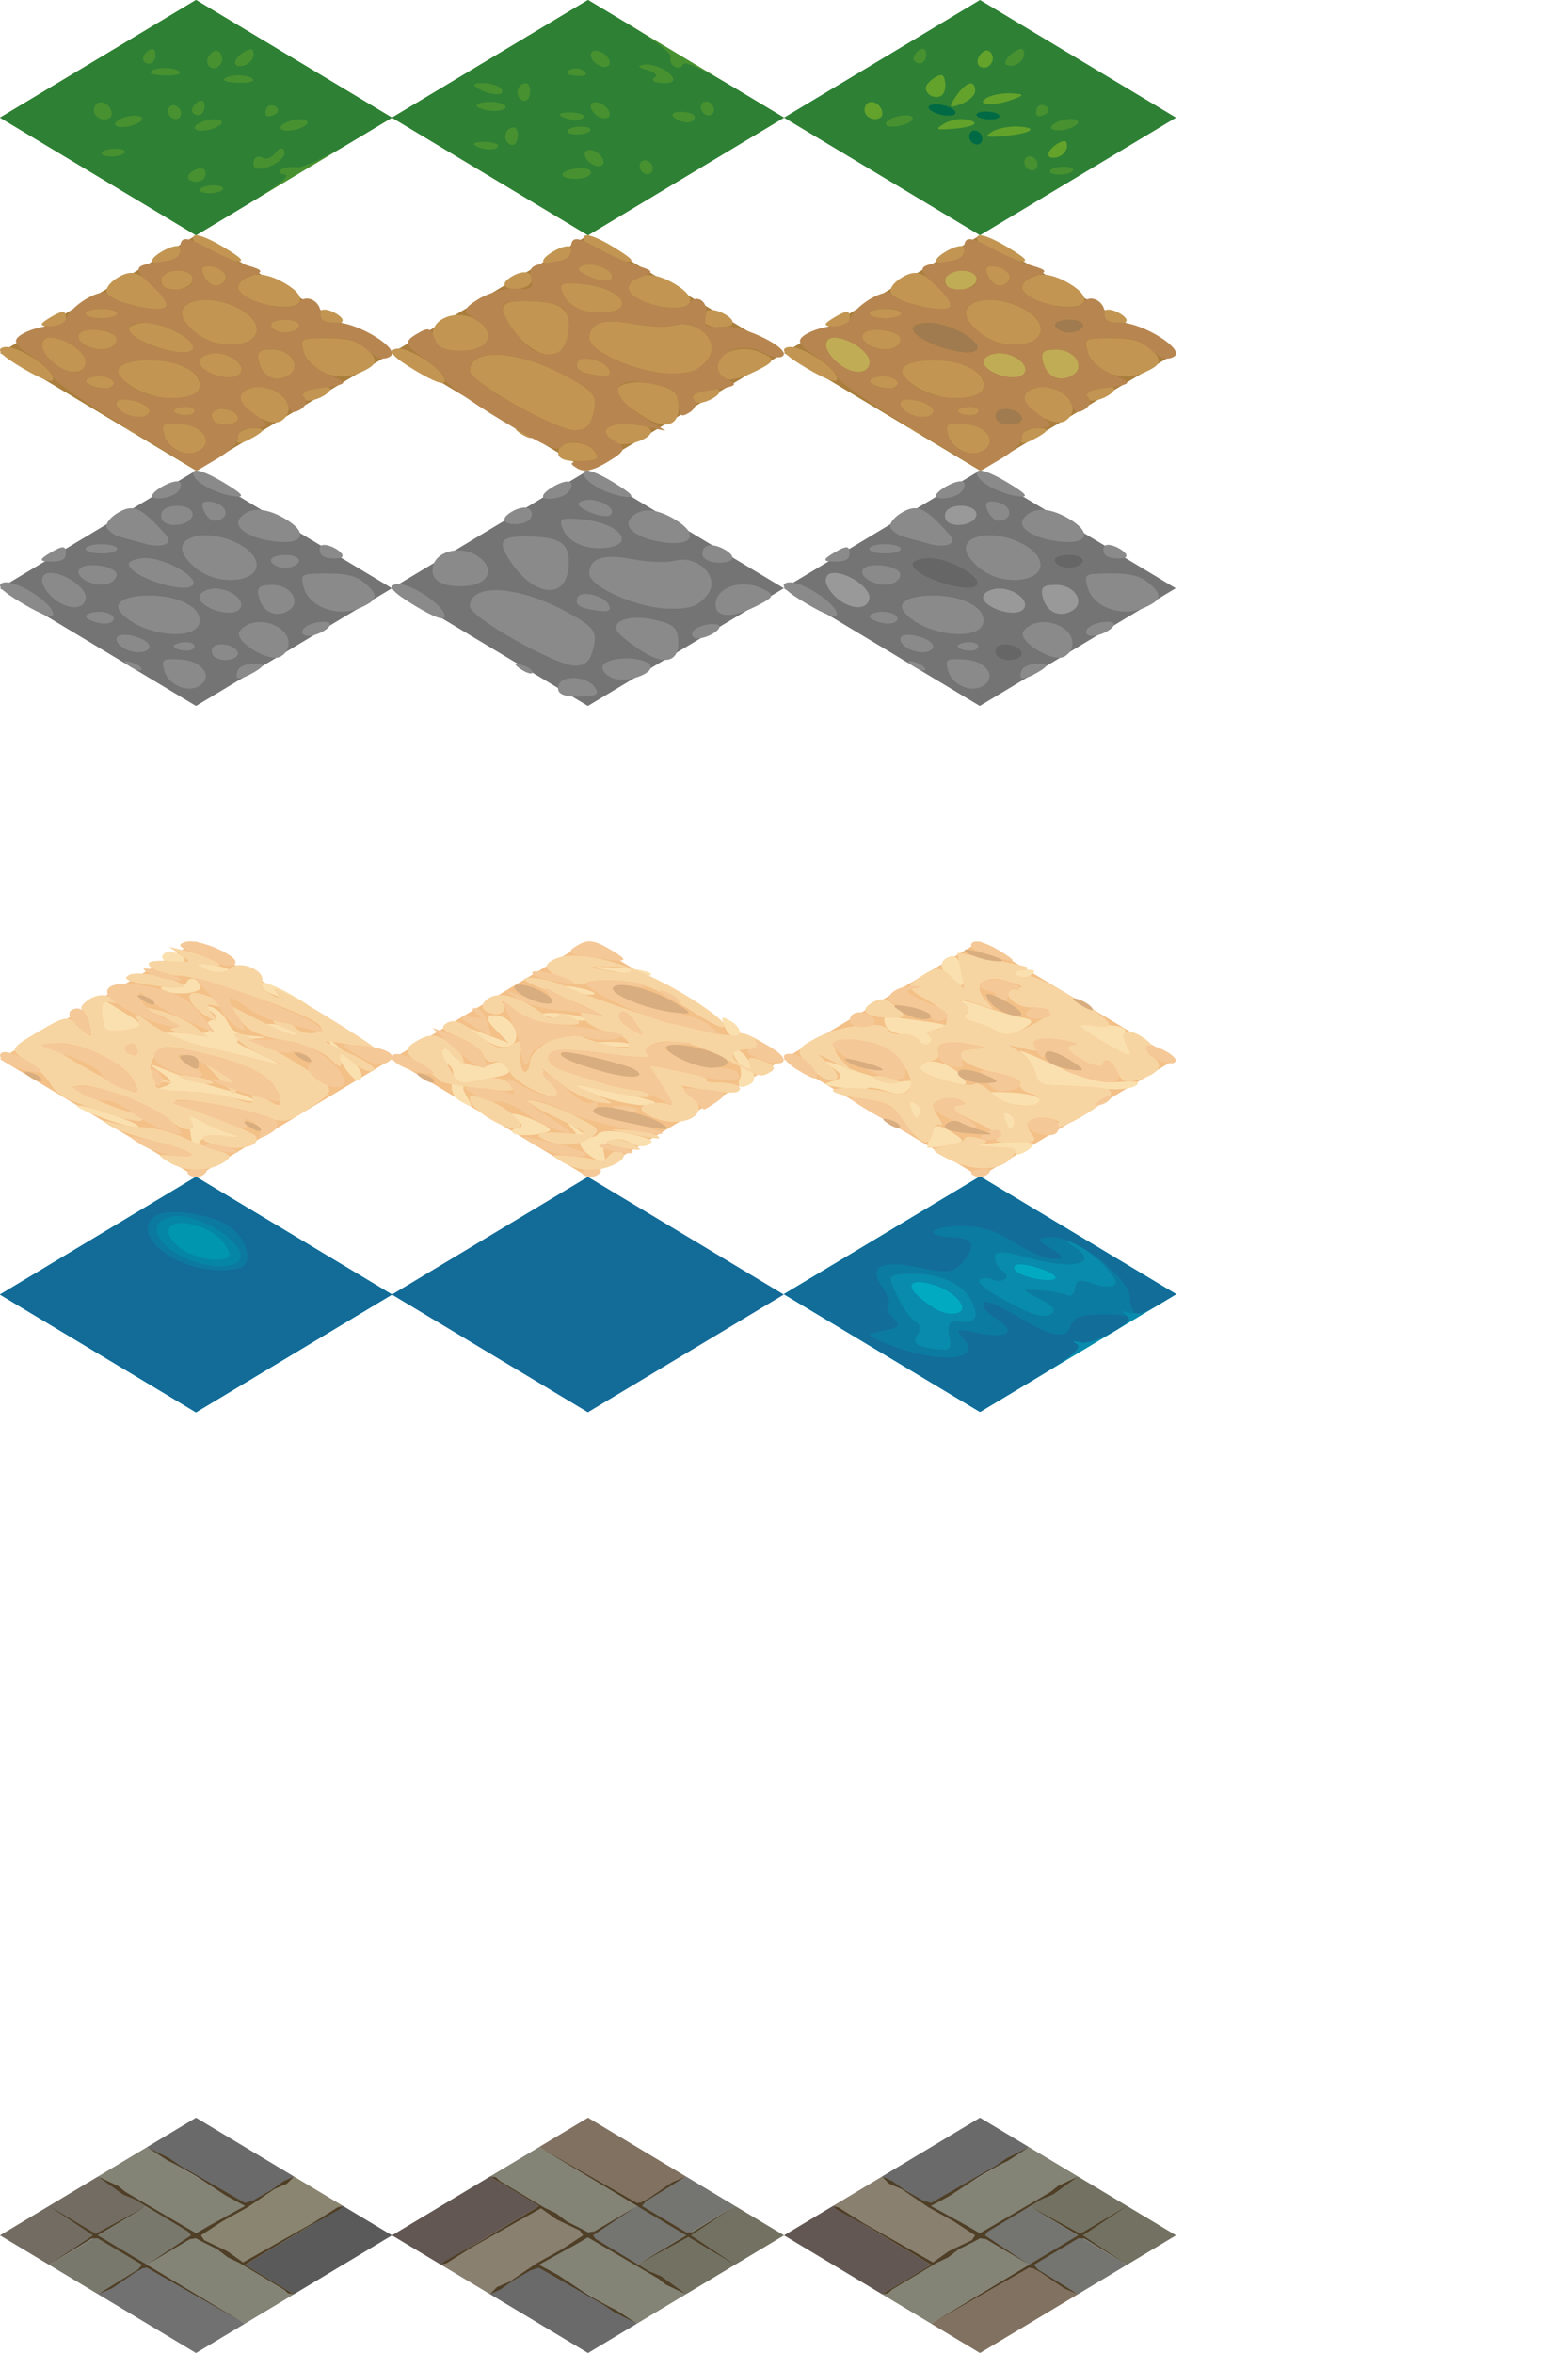 <?xml version="1.0" encoding="UTF-8" standalone="no"?>
<svg
   xmlns:dc="http://purl.org/dc/elements/1.1/"
   xmlns:cc="http://creativecommons.org/ns#"
   xmlns:rdf="http://www.w3.org/1999/02/22-rdf-syntax-ns#"
   xmlns:svg="http://www.w3.org/2000/svg"
   xmlns="http://www.w3.org/2000/svg"
   xmlns:sodipodi="http://sodipodi.sourceforge.net/DTD/sodipodi-0.dtd"
   xmlns:inkscape="http://www.inkscape.org/namespaces/inkscape"
   width="400"
   height="600"
   viewBox="0 0 105.833 158.75"
   version="1.1"
   id="svg8"
   inkscape:version="1.0.2-2 (e86c870879, 2021-01-15)"
   sodipodi:docname="tile_top_atlas.svg">
  <defs
     id="defs2">
    <filter
       style="color-interpolation-filters:sRGB"
       inkscape:label="Greyscale"
       id="filter35905">
      <feColorMatrix
         values="0.21 0.72 0.072 0 0 0.21 0.72 0.072 0 0 0.21 0.72 0.072 0 0 0 0 0 1 0 "
         id="feColorMatrix35903" />
    </filter>
    <filter
       style="color-interpolation-filters:sRGB"
       inkscape:label="Greyscale"
       id="filter35909">
      <feColorMatrix
         values="0.21 0.72 0.072 0 0 0.21 0.72 0.072 0 0 0.21 0.72 0.072 0 0 0 0 0 1 0 "
         id="feColorMatrix35907" />
    </filter>
    <filter
       style="color-interpolation-filters:sRGB"
       inkscape:label="Greyscale"
       id="filter35913">
      <feColorMatrix
         values="0.21 0.72 0.072 0 0 0.21 0.72 0.072 0 0 0.21 0.72 0.072 0 0 0 0 0 1 0 "
         id="feColorMatrix35911" />
    </filter>
  </defs>
  <sodipodi:namedview
     id="base"
     pagecolor="#ffffff"
     bordercolor="#666666"
     borderopacity="1.0"
     inkscape:pageopacity="0.0"
     inkscape:pageshadow="2"
     inkscape:zoom="2.8"
     inkscape:cx="149.52206"
     inkscape:cy="180.29466"
     inkscape:document-units="mm"
     inkscape:current-layer="g13505"
     inkscape:document-rotation="0"
     showgrid="true"
     units="px"
     inkscape:window-width="1920"
     inkscape:window-height="1017"
     inkscape:window-x="-8"
     inkscape:window-y="-8"
     inkscape:window-maximized="1">
    <inkscape:grid
       type="xygrid"
       id="grid833"
       empspacing="10" />
  </sodipodi:namedview>
  <g
     inkscape:label="Layer 1"
     inkscape:groupmode="layer"
     id="layer1">
    <path
       style="fill:#6a6a6a;fill-opacity:1;stroke:none;stroke-width:0.181px;stroke-linecap:butt;stroke-linejoin:miter;stroke-opacity:1"
       d="m 13.229,142.875 6.615,3.969 -3.307,1.984 -6.615,-3.969 z"
       id="path9110"
       sodipodi:nodetypes="ccccc" />
    <path
       style="fill:#838376;fill-opacity:1;stroke:none;stroke-width:0.181px;stroke-linecap:butt;stroke-linejoin:miter;stroke-opacity:1"
       d="m 9.922,144.859 6.615,3.969 -3.307,1.984 -6.615,-3.969 z"
       id="path9110-8"
       sodipodi:nodetypes="ccccc" />
    <path
       style="fill:#726c62;fill-opacity:1;stroke:none;stroke-width:0.181px;stroke-linecap:butt;stroke-linejoin:miter;stroke-opacity:1"
       d="m 0,150.812 6.615,-3.969 3.307,1.984 -6.615,3.969 z"
       id="path9110-4"
       sodipodi:nodetypes="ccccc" />
    <path
       style="fill:#78786c;fill-opacity:1;stroke:none;stroke-width:0.181px;stroke-linecap:butt;stroke-linejoin:miter;stroke-opacity:1"
       d="m 3.307,152.797 6.615,-3.969 3.307,1.984 -6.615,3.969 z"
       id="path9110-8-5"
       sodipodi:nodetypes="ccccc" />
    <path
       style="fill:#717171;fill-opacity:1;stroke:none;stroke-width:0.181px;stroke-linecap:butt;stroke-linejoin:miter;stroke-opacity:1"
       d="m 13.229,158.75 -6.615,-3.969 3.307,-1.984 6.615,3.969 z"
       id="path9110-3"
       sodipodi:nodetypes="ccccc" />
    <path
       style="fill:#838376;fill-opacity:1;stroke:none;stroke-width:0.181px;stroke-linecap:butt;stroke-linejoin:miter;stroke-opacity:1"
       d="m 16.536,156.766 -6.615,-3.969 3.307,-1.984 6.615,3.969 z"
       id="path9110-8-1"
       sodipodi:nodetypes="ccccc" />
    <path
       style="fill:#5a5a5a;fill-opacity:1;stroke:none;stroke-width:0.181px;stroke-linecap:butt;stroke-linejoin:miter;stroke-opacity:1"
       d="m 26.458,150.812 -6.615,3.969 -3.307,-1.984 6.615,-3.969 z"
       id="path9110-4-1"
       sodipodi:nodetypes="ccccc" />
    <path
       style="fill:#898570;fill-opacity:1;stroke:none;stroke-width:0.181px;stroke-linecap:butt;stroke-linejoin:miter;stroke-opacity:1"
       d="m 23.151,148.828 -6.615,3.969 -3.307,-1.984 6.615,-3.969 z"
       id="path9110-8-5-0"
       sodipodi:nodetypes="ccccc" />
    <path
       style="fill:#4f3f26;fill-opacity:1;stroke:none;stroke-width:0.181;stroke-linecap:butt;stroke-linejoin:miter;stroke-miterlimit:4;stroke-dasharray:none;stroke-opacity:1"
       d="m 9.922,144.859 1.516,0.76 0.717,0.491 4.381,2.519 0.563,-0.18 1.2,-0.69 0.833,-0.595 0.711,-0.322 -0.467,0.48 -0.847,0.364 -1.828,1.24 -1.692,0.938 -1.45,0.947 0.218,0.324 1.566,0.749 1.06,0.755 4.695,-2.653 1.671,-1.051 0.381,-0.108 -0.256,0.24 -2.056,1.147 -4.303,2.582 3.307,1.984 -0.393,-0.052 -0.264,-0.245 -3.035,-1.817 -0.773,-0.367 -0.717,-0.552 -0.924,-0.463 -0.508,-0.274 -0.412,0.062 -2.895,1.724 2.977,-1.984 -0.202,-0.256 -3.616,-2.178 -0.784,-0.326 -1.681,-1.208 1.359,0.643 0.478,0.386 4.786,2.804 0.778,-0.457 2.521,-1.391 -1.288,-0.696 -2.093,-1.374 -1.44,-0.797 -0.396,-0.194 z"
       id="path9188"
       sodipodi:nodetypes="ccccccccccccccccccccccccccccccccccccccccccccccc" />
    <path
       style="fill:#4f3f26;fill-opacity:1;stroke:none;stroke-width:0.181px;stroke-linecap:butt;stroke-linejoin:miter;stroke-opacity:1"
       d="m 3.307,148.828 3.149,1.881 3.466,-1.881 -3.324,1.983 3.324,1.986 6.615,3.969 -6.615,-3.77 -0.261,0.03 -0.498,0.264 -1.614,1.101 -0.935,0.391 2.708,-1.668 0.269,-0.316 -3.01,-1.793 -0.416,0.018 -2.857,1.775 2.977,-1.984 z"
       id="path9190"
       sodipodi:nodetypes="cccccccccccccccccc" />
    <path
       style="fill:#6a6a6a;fill-opacity:1;stroke:none;stroke-width:0.181px;stroke-linecap:butt;stroke-linejoin:miter;stroke-opacity:1"
       d="m 39.687,158.75 -6.615,-3.969 3.307,-1.984 6.615,3.969 z"
       id="path9110-1"
       sodipodi:nodetypes="ccccc" />
    <path
       style="fill:#838376;fill-opacity:1;stroke:none;stroke-width:0.181px;stroke-linecap:butt;stroke-linejoin:miter;stroke-opacity:1"
       d="m 42.995,156.766 -6.615,-3.969 3.307,-1.984 6.615,3.969 z"
       id="path9110-8-7"
       sodipodi:nodetypes="ccccc" />
    <path
       style="fill:#727162;fill-opacity:1;stroke:none;stroke-width:0.181px;stroke-linecap:butt;stroke-linejoin:miter;stroke-opacity:1"
       d="m 52.917,150.812 -6.615,3.969 -3.307,-1.984 6.615,-3.969 z"
       id="path9110-4-3"
       sodipodi:nodetypes="ccccc" />
    <path
       style="fill:#747470;fill-opacity:1;stroke:none;stroke-width:0.181px;stroke-linecap:butt;stroke-linejoin:miter;stroke-opacity:1"
       d="m 49.609,148.828 -6.615,3.969 -3.307,-1.984 6.615,-3.969 z"
       id="path9110-8-5-4"
       sodipodi:nodetypes="ccccc" />
    <path
       style="fill:#817161;fill-opacity:1;stroke:none;stroke-width:0.181px;stroke-linecap:butt;stroke-linejoin:miter;stroke-opacity:1"
       d="m 39.687,142.875 6.615,3.969 -3.307,1.984 -6.615,-3.969 z"
       id="path9110-3-8"
       sodipodi:nodetypes="ccccc" />
    <path
       style="fill:#838376;fill-opacity:1;stroke:none;stroke-width:0.181px;stroke-linecap:butt;stroke-linejoin:miter;stroke-opacity:1"
       d="m 36.38,144.859 6.615,3.969 -3.307,1.984 -6.615,-3.969 z"
       id="path9110-8-1-5"
       sodipodi:nodetypes="ccccc" />
    <path
       style="fill:#625752;fill-opacity:1;stroke:none;stroke-width:0.181px;stroke-linecap:butt;stroke-linejoin:miter;stroke-opacity:1"
       d="m 26.458,150.812 6.615,-3.969 3.307,1.984 -6.615,3.969 z"
       id="path9110-4-1-9"
       sodipodi:nodetypes="ccccc" />
    <path
       style="fill:#898070;fill-opacity:1;stroke:none;stroke-width:0.181px;stroke-linecap:butt;stroke-linejoin:miter;stroke-opacity:1"
       d="m 29.766,152.797 6.615,-3.969 3.307,1.984 -6.615,3.969 z"
       id="path9110-8-5-0-5"
       sodipodi:nodetypes="ccccc" />
    <path
       style="fill:#4f3f26;fill-opacity:1;stroke:none;stroke-width:0.181;stroke-linecap:butt;stroke-linejoin:miter;stroke-miterlimit:4;stroke-dasharray:none;stroke-opacity:1"
       d="m 42.995,156.766 -1.516,-0.76 -0.717,-0.491 -4.381,-2.519 -0.563,0.18 -1.2,0.69 -0.833,0.595 -0.711,0.322 0.467,-0.48 0.847,-0.364 1.828,-1.24 1.692,-0.938 1.45,-0.947 -0.218,-0.324 -1.566,-0.749 -1.06,-0.755 -4.695,2.653 -1.671,1.051 -0.381,0.108 0.256,-0.24 2.056,-1.147 4.303,-2.582 -3.307,-1.984 0.393,0.052 0.264,0.245 3.035,1.817 0.773,0.367 0.717,0.552 0.924,0.463 0.508,0.274 0.412,-0.062 2.895,-1.724 -2.977,1.984 0.202,0.256 3.616,2.178 0.784,0.326 1.681,1.208 -1.359,-0.643 -0.478,-0.386 -4.786,-2.804 -0.778,0.457 -2.521,1.391 1.288,0.696 2.093,1.374 1.44,0.797 0.396,0.194 z"
       id="path9188-0"
       sodipodi:nodetypes="ccccccccccccccccccccccccccccccccccccccccccccccc" />
    <path
       style="fill:#4f3f26;fill-opacity:1;stroke:none;stroke-width:0.181px;stroke-linecap:butt;stroke-linejoin:miter;stroke-opacity:1"
       d="m 49.609,152.797 -3.149,-1.881 -3.466,1.881 3.324,-1.983 -3.324,-1.986 -6.615,-3.969 6.615,3.77 0.261,-0.03 0.498,-0.264 1.614,-1.101 0.935,-0.391 -2.708,1.668 -0.269,0.316 3.01,1.793 0.416,-0.018 2.857,-1.775 -2.977,1.984 z"
       id="path9190-7"
       sodipodi:nodetypes="cccccccccccccccccc" />
    <path
       style="fill:#6a6a6a;fill-opacity:1;stroke:none;stroke-width:0.181px;stroke-linecap:butt;stroke-linejoin:miter;stroke-opacity:1"
       d="m 66.146,142.875 -6.615,3.969 3.307,1.984 6.615,-3.969 z"
       id="path9110-15"
       sodipodi:nodetypes="ccccc" />
    <path
       style="fill:#838376;fill-opacity:1;stroke:none;stroke-width:0.181px;stroke-linecap:butt;stroke-linejoin:miter;stroke-opacity:1"
       d="m 69.453,144.859 -6.615,3.969 3.307,1.984 6.615,-3.969 z"
       id="path9110-8-8"
       sodipodi:nodetypes="ccccc" />
    <path
       style="fill:#727162;fill-opacity:1;stroke:none;stroke-width:0.181px;stroke-linecap:butt;stroke-linejoin:miter;stroke-opacity:1"
       d="m 79.375,150.812 -6.615,-3.969 -3.307,1.984 6.615,3.969 z"
       id="path9110-4-6"
       sodipodi:nodetypes="ccccc" />
    <path
       style="fill:#747470;fill-opacity:1;stroke:none;stroke-width:0.181px;stroke-linecap:butt;stroke-linejoin:miter;stroke-opacity:1"
       d="m 76.068,152.797 -6.615,-3.969 -3.307,1.984 6.615,3.969 z"
       id="path9110-8-5-02"
       sodipodi:nodetypes="ccccc" />
    <path
       style="fill:#817161;fill-opacity:1;stroke:none;stroke-width:0.181px;stroke-linecap:butt;stroke-linejoin:miter;stroke-opacity:1"
       d="m 66.146,158.75 6.615,-3.969 -3.307,-1.984 -6.615,3.969 z"
       id="path9110-3-6"
       sodipodi:nodetypes="ccccc" />
    <path
       style="fill:#838376;fill-opacity:1;stroke:none;stroke-width:0.181px;stroke-linecap:butt;stroke-linejoin:miter;stroke-opacity:1"
       d="m 62.839,156.766 6.615,-3.969 -3.307,-1.984 -6.615,3.969 z"
       id="path9110-8-1-3"
       sodipodi:nodetypes="ccccc" />
    <path
       style="fill:#625752;fill-opacity:1;stroke:none;stroke-width:0.181px;stroke-linecap:butt;stroke-linejoin:miter;stroke-opacity:1"
       d="m 52.917,150.812 6.615,3.969 3.307,-1.984 -6.615,-3.969 z"
       id="path9110-4-1-1"
       sodipodi:nodetypes="ccccc" />
    <path
       style="fill:#898070;fill-opacity:1;stroke:none;stroke-width:0.181px;stroke-linecap:butt;stroke-linejoin:miter;stroke-opacity:1"
       d="m 56.224,148.828 6.615,3.969 3.307,-1.984 -6.615,-3.969 z"
       id="path9110-8-5-0-8"
       sodipodi:nodetypes="ccccc" />
    <path
       style="fill:#4f3f26;fill-opacity:1;stroke:none;stroke-width:0.181;stroke-linecap:butt;stroke-linejoin:miter;stroke-miterlimit:4;stroke-dasharray:none;stroke-opacity:1"
       d="m 69.453,144.859 -1.516,0.76 -0.717,0.491 -4.381,2.519 -0.563,-0.18 -1.2,-0.69 -0.833,-0.595 -0.711,-0.322 0.467,0.48 0.847,0.364 1.828,1.24 1.692,0.938 1.45,0.947 -0.218,0.324 -1.566,0.749 -1.06,0.755 -4.695,-2.653 -1.671,-1.051 -0.381,-0.108 0.256,0.24 2.056,1.147 4.303,2.582 -3.307,1.984 0.393,-0.052 0.264,-0.245 3.035,-1.817 0.773,-0.367 0.717,-0.552 0.924,-0.463 0.508,-0.274 0.412,0.062 2.895,1.724 -2.977,-1.984 0.202,-0.256 3.616,-2.178 0.784,-0.326 1.681,-1.208 -1.359,0.643 -0.478,0.386 -4.786,2.804 -0.778,-0.457 -2.521,-1.391 1.288,-0.696 2.093,-1.374 1.44,-0.797 0.396,-0.194 z"
       id="path9188-5"
       sodipodi:nodetypes="ccccccccccccccccccccccccccccccccccccccccccccccc" />
    <path
       style="fill:#4f3f26;fill-opacity:1;stroke:none;stroke-width:0.181px;stroke-linecap:butt;stroke-linejoin:miter;stroke-opacity:1"
       d="m 76.068,148.828 -3.149,1.881 -3.466,-1.881 3.324,1.983 -3.324,1.986 -6.615,3.969 6.615,-3.77 0.261,0.03 0.498,0.264 1.614,1.101 0.935,0.391 -2.708,-1.668 -0.269,-0.316 3.01,-1.793 0.416,0.018 2.857,1.775 -2.977,-1.984 z"
       id="path9190-0"
       sodipodi:nodetypes="cccccccccccccccccc" />
    <path
       style="fill:#489130;fill-opacity:1;stroke:none;stroke-width:0.265px;stroke-linecap:butt;stroke-linejoin:miter;stroke-opacity:1"
       d="M 0,7.938 13.229,0 26.458,7.938 13.229,15.875 Z"
       id="path3048" />
    <path
       style="fill:#2e8035;stroke-width:0.453"
       d="M 6.615,3.969 13.229,0 19.844,3.969 26.458,7.938 23.589,9.659 c -1.578,0.947 -3.17,1.679 -3.538,1.627 -0.368,-0.052 -0.855,0.017 -1.082,0.153 -0.227,0.136 -0.112,0.291 0.256,0.343 0.425,0.06 -0.547,0.824 -2.663,2.094 L 13.229,15.875 6.615,11.906 0,7.938 Z m 1.702,6.42 c 0.227,-0.136 0.112,-0.291 -0.256,-0.343 -0.368,-0.052 -0.855,0.017 -1.082,0.153 -0.227,0.136 -0.112,0.291 0.256,0.343 0.368,0.052 0.855,-0.017 1.082,-0.153 z m 6.615,2.48 c 0.227,-0.136 0.112,-0.291 -0.256,-0.343 -0.368,-0.052 -0.855,0.017 -1.082,0.153 -0.227,0.136 -0.112,0.291 0.256,0.343 0.368,0.052 0.855,-0.017 1.082,-0.153 z M 13.618,12.169 c 0.214,-0.128 0.318,-0.414 0.231,-0.635 -0.087,-0.221 -0.448,-0.227 -0.802,-0.015 -0.354,0.213 -0.458,0.498 -0.231,0.635 0.227,0.136 0.588,0.143 0.802,0.015 z M 7.397,7.964 C 7.6,7.842 7.594,7.511 7.384,7.228 6.996,6.705 6.339,6.839 6.339,7.441 c 0,0.474 0.625,0.783 1.058,0.523 z M 9.351,8.28 C 9.692,8.076 9.67,7.866 9.302,7.813 8.934,7.761 8.354,7.886 8.013,8.091 7.672,8.295 7.694,8.506 8.062,8.558 8.429,8.61 9.009,8.485 9.351,8.28 Z m 2.845,-0.467 c 0.087,-0.221 -0.028,-0.513 -0.256,-0.649 -0.227,-0.136 -0.484,-0.067 -0.571,0.153 -0.087,0.221 0.028,0.513 0.256,0.649 0.227,0.136 0.484,0.067 0.571,-0.153 z m 2.529,0.715 c 0.341,-0.205 0.319,-0.415 -0.049,-0.467 -0.368,-0.052 -0.948,0.073 -1.289,0.277 -0.341,0.205 -0.319,0.415 0.049,0.467 0.368,0.052 0.948,-0.073 1.289,-0.277 z m 3.756,2.57 c 0.484,-0.25 0.802,-0.654 0.706,-0.898 -0.113,-0.287 -0.325,-0.242 -0.599,0.127 -0.233,0.314 -0.615,0.456 -0.849,0.316 -0.234,-0.14 -0.496,-0.074 -0.583,0.146 -0.256,0.65 0.377,0.797 1.325,0.308 z M 13.808,7.185 c 0,-0.356 -0.168,-0.486 -0.427,-0.331 -0.235,0.141 -0.427,0.405 -0.427,0.587 -10e-7,0.182 0.192,0.331 0.427,0.331 0.235,0 0.427,-0.264 0.427,-0.587 z M 12.127,4.923 c 1e-6,-0.344 -1.367,-0.465 -1.866,-0.165 -0.274,0.164 -0.006,0.288 0.713,0.328 0.634,0.035 1.153,-0.038 1.153,-0.163 z M 10.501,3.712 c 0,-0.356 -0.168,-0.486 -0.427,-0.331 -0.552,0.331 -0.552,0.918 0,0.918 0.235,0 0.427,-0.264 0.427,-0.587 z m 10.012,4.816 c 0.341,-0.205 0.319,-0.415 -0.049,-0.467 -0.368,-0.052 -0.948,0.073 -1.289,0.277 -0.341,0.205 -0.319,0.415 0.049,0.467 0.368,0.052 0.948,-0.073 1.289,-0.277 z M 18.604,7.689 C 18.831,7.553 18.82,7.323 18.579,7.179 18.338,7.034 18.07,7.097 17.983,7.317 c -0.087,0.221 -0.076,0.451 0.024,0.511 0.1,0.06 0.368,-0.002 0.596,-0.139 z m -1.516,-2.27 c 0,-0.344 -1.367,-0.465 -1.866,-0.165 -0.274,0.164 -0.006,0.288 0.713,0.328 0.634,0.035 1.153,-0.038 1.153,-0.163 z M 14.866,4.361 C 15.046,4.145 15.046,3.792 14.865,3.576 14.664,3.334 14.383,3.392 14.134,3.726 c -0.463,0.624 0.235,1.23 0.731,0.635 z m 2.25,-0.684 c 0,-0.405 -0.169,-0.451 -0.634,-0.172 -0.822,0.493 -0.822,1.16 0,0.914 0.349,-0.105 0.634,-0.439 0.634,-0.742 z"
       id="path3627" />
    <path
       style="fill:#489130;fill-opacity:1;stroke:none;stroke-width:0.265px;stroke-linecap:butt;stroke-linejoin:miter;stroke-opacity:1"
       d="M 26.458,7.938 39.687,0 52.917,7.938 39.687,15.875 Z"
       id="path3631" />
    <path
       style="fill:#2e8035;stroke-width:0.453"
       d="M 33.073,11.906 26.458,7.938 33.073,3.969 39.687,0 42.557,1.722 c 1.578,0.947 2.798,1.902 2.712,2.123 -0.087,0.221 0.028,0.513 0.256,0.649 0.227,0.136 0.484,0.067 0.571,-0.153 0.1,-0.255 1.374,0.328 3.49,1.598 L 52.917,7.938 46.302,11.906 39.687,15.875 Z m 10.7,-1.021 c -0.227,-0.136 -0.484,-0.067 -0.571,0.153 -0.087,0.221 0.028,0.513 0.256,0.649 0.227,0.136 0.484,0.067 0.571,-0.153 0.087,-0.221 -0.028,-0.513 -0.256,-0.649 z m 4.134,-3.969 c -0.227,-0.136 -0.484,-0.067 -0.571,0.153 -0.087,0.221 0.028,0.513 0.256,0.649 0.227,0.136 0.484,0.067 0.571,-0.153 0.087,-0.221 -0.028,-0.513 -0.256,-0.649 z M 46.74,7.704 C 46.526,7.576 46.05,7.513 45.682,7.565 c -0.368,0.052 -0.379,0.269 -0.024,0.481 0.354,0.213 0.831,0.275 1.058,0.139 0.227,-0.136 0.238,-0.353 0.024,-0.481 z m -7.008,3.733 c -0.203,-0.122 -0.755,-0.118 -1.227,0.008 -0.872,0.233 -0.648,0.627 0.356,0.627 0.79,2e-6 1.304,-0.375 0.871,-0.635 z m 0.527,-1.172 c -0.341,-0.205 -0.691,-0.191 -0.778,0.029 -0.087,0.221 0.121,0.569 0.462,0.773 0.341,0.205 0.691,0.191 0.778,-0.029 0.087,-0.221 -0.121,-0.569 -0.462,-0.773 z M 39.481,8.558 c -0.368,-0.052 -0.855,0.017 -1.082,0.153 -0.227,0.136 -0.112,0.291 0.256,0.343 0.368,0.052 0.855,-0.017 1.082,-0.153 0.227,-0.136 0.112,-0.291 -0.256,-0.343 z m 1.191,-1.518 c -0.341,-0.205 -0.691,-0.191 -0.778,0.029 -0.087,0.221 0.121,0.569 0.462,0.773 0.341,0.205 0.691,0.191 0.778,-0.029 0.087,-0.221 -0.121,-0.569 -0.462,-0.773 z M 44.956,4.786 C 44.539,4.496 43.866,4.305 43.459,4.363 c -0.478,0.068 -0.403,0.195 0.212,0.359 0.524,0.14 0.761,0.369 0.527,0.509 -0.234,0.14 -0.124,0.298 0.244,0.35 1.083,0.153 1.328,-0.226 0.514,-0.795 z m -6.522,2.804 c -0.593,0 -0.81,0.101 -0.551,0.256 0.235,0.141 0.675,0.256 0.978,0.256 0.303,0 0.551,-0.115 0.551,-0.256 0,-0.141 -0.44,-0.256 -0.978,-0.256 z m -3.77,1.009 c -0.573,0 -0.775,0.82 -0.276,1.12 0.274,0.164 0.48,0.003 0.547,-0.428 0.059,-0.38 -0.063,-0.692 -0.271,-0.692 z m -2.018,0.976 c -0.593,0 -0.81,0.101 -0.551,0.256 0.552,0.331 1.53,0.331 1.53,-10e-7 1e-6,-0.141 -0.44,-0.256 -0.978,-0.256 z M 40.672,3.567 C 40.331,3.363 39.981,3.376 39.894,3.597 39.807,3.817 40.015,4.165 40.356,4.37 40.697,4.575 41.048,4.562 41.134,4.341 41.221,4.12 41.013,3.772 40.672,3.567 Z m -1.398,1.145 c -0.227,-0.136 -0.61,-0.13 -0.851,0.015 -0.241,0.144 -0.137,0.305 0.231,0.357 0.368,0.052 0.751,0.046 0.851,-0.015 0.1,-0.06 -0.004,-0.221 -0.231,-0.357 z m -3.784,0.91 c -0.573,3e-6 -0.775,0.82 -0.276,1.12 0.274,0.164 0.48,0.003 0.547,-0.428 0.059,-0.381 -0.063,-0.692 -0.271,-0.692 z M 33.727,6.956 C 33.367,6.848 32.778,6.848 32.418,6.956 32.015,7.077 32.112,7.245 32.669,7.394 33.709,7.672 34.72,7.253 33.727,6.956 Z M 32.587,5.606 c -0.675,1e-6 -0.751,0.101 -0.286,0.38 0.822,0.493 1.934,0.493 1.523,0 C 33.65,5.777 33.093,5.606 32.587,5.606 Z"
       id="path3627-0" />
    <path
       style="fill:#2e8035;fill-opacity:1;fill-rule:evenodd;stroke:none;stroke-width:0.229;stroke-linecap:butt;stroke-linejoin:bevel;stroke-miterlimit:1;stroke-dasharray:none;stroke-opacity:1;paint-order:stroke markers fill"
       d="M 52.917,7.937 66.146,0 l 13.229,7.937 -13.229,7.938 z"
       id="path1960" />
    <g
       id="g3677"
       transform="matrix(1.562,0.938,-1.562,0.938,68.121,6.272)">
      <path
         style="fill:#63a32b;stroke-width:0.265"
         d="m -2.515,3.739 c -0.321,-0.321 -0.183,-0.603 0.22,-0.448 0.218,0.084 0.397,0.259 0.397,0.389 0,0.277 -0.364,0.313 -0.617,0.06 z M -0.302,2.541 c -0.005,-0.246 0.119,-0.526 0.274,-0.622 0.466,-0.288 0.532,0.016 0.12,0.559 -0.339,0.448 -0.387,0.455 -0.394,0.062 z M 1.021,1.764 C 1.017,1.528 1.191,1.186 1.41,1.004 1.918,0.582 1.924,1.013 1.418,1.682 1.092,2.113 1.028,2.126 1.021,1.764 Z M -1.986,1.622 C -2.083,1.525 -2.162,1.272 -2.162,1.06 c 0,-0.312 0.075,-0.323 0.397,-0.056 0.218,0.181 0.397,0.434 0.397,0.562 0,0.274 -0.366,0.307 -0.617,0.056 z M -1.033,1.269 C -1.342,0.523 -1.237,0.237 -0.81,0.663 -0.653,0.82 -0.578,1.169 -0.642,1.439 -0.743,1.865 -0.795,1.842 -1.033,1.269 Z m 4.091,0.105 C 2.952,1.268 2.865,0.998 2.865,0.775 c 0,-0.298 0.078,-0.327 0.294,-0.111 C 3.321,0.826 3.408,1.095 3.352,1.262 3.296,1.43 3.164,1.48 3.058,1.374 Z M -0.31,0.656 c 0,-0.209 0.169,-0.521 0.376,-0.692 0.309,-0.256 0.35,-0.214 0.233,0.236 C 0.125,0.862 -0.31,1.188 -0.31,0.656 Z M -2.002,-0.737 c -0.099,-0.258 -0.04,-0.379 0.154,-0.314 0.396,0.132 0.613,0.733 0.266,0.733 -0.142,0 -0.331,-0.189 -0.419,-0.419 z"
         id="path3685" />
      <path
         style="fill:#489130;stroke-width:0.265"
         d="m -1.633,3.549 c 0,-0.218 0.119,-0.47 0.265,-0.56 0.146,-0.09 0.265,0.015 0.265,0.233 0,0.218 -0.119,0.47 -0.265,0.56 C -1.514,3.873 -1.633,3.768 -1.633,3.549 Z M 2.733,2.063 C 2.643,1.917 2.688,1.798 2.834,1.798 c 0.146,0 0.338,0.119 0.428,0.265 0.09,0.146 0.044,0.265 -0.101,0.265 -0.146,0 -0.338,-0.119 -0.428,-0.265 z M 3.659,1.829 c 0,-0.146 0.119,-0.338 0.265,-0.428 0.146,-0.09 0.265,-0.044 0.265,0.101 0,0.146 -0.119,0.338 -0.265,0.428 C 3.778,2.02 3.659,1.975 3.659,1.829 Z M -3.309,0.828 c -0.097,-0.097 -0.176,-0.299 -0.176,-0.45 0,-0.166 0.123,-0.15 0.313,0.04 0.172,0.172 0.252,0.375 0.176,0.45 -0.075,0.075 -0.216,0.057 -0.313,-0.04 z M 2.071,0.11 c 0,-0.218 0.119,-0.47 0.265,-0.56 0.146,-0.09 0.265,0.015 0.265,0.233 0,0.218 -0.119,0.47 -0.265,0.56 C 2.19,0.433 2.071,0.328 2.071,0.11 Z M 1.145,-0.054 c -0.09,-0.146 -0.037,-0.265 0.117,-0.265 0.154,0 0.28,0.119 0.28,0.265 0,0.146 -0.053,0.265 -0.117,0.265 -0.064,0 -0.19,-0.119 -0.28,-0.265 z M -1.176,-1.007 c -0.106,-0.106 -0.193,-0.375 -0.193,-0.599 0,-0.298 0.078,-0.327 0.294,-0.111 0.162,0.162 0.249,0.431 0.193,0.599 -0.056,0.167 -0.188,0.217 -0.294,0.111 z"
         id="path3683" />
      <path
         style="fill:#006a45;stroke-width:0.265"
         d="M 0.616,2.327 C 0.526,2.182 0.571,2.063 0.717,2.063 c 0.146,0 0.338,0.119 0.428,0.265 0.09,0.146 0.044,0.265 -0.101,0.265 -0.146,0 -0.338,-0.119 -0.428,-0.265 z M -1.236,2.063 c 0.09,-0.146 0.342,-0.265 0.56,-0.265 0.218,0 0.323,0.119 0.233,0.265 -0.09,0.146 -0.342,0.265 -0.56,0.265 -0.218,0 -0.323,-0.119 -0.233,-0.265 z M 0.087,1.269 C 0.177,1.124 0.369,1.004 0.515,1.004 c 0.146,0 0.191,0.119 0.101,0.265 -0.09,0.146 -0.283,0.265 -0.428,0.265 -0.146,0 -0.191,-0.119 -0.101,-0.265 z"
         id="path3679" />
    </g>
    <path
       style="fill:#aa7e3d;fill-opacity:1;fill-rule:evenodd;stroke:none;stroke-width:0.229;stroke-linecap:butt;stroke-linejoin:bevel;stroke-miterlimit:1;stroke-dasharray:none;stroke-opacity:1;paint-order:stroke markers fill"
       d="M 2.5948754e-7,23.812 13.229,15.875 l 13.229,7.937 -13.229,7.938 z"
       id="path1960-9" />
    <g
       id="g2411"
       transform="matrix(2.288,0,0,1.352,5.761,25.114)">
      <path
         style="fill:#c29652;stroke-width:0.265"
         d="m -2.423,-1.242 c 0.362,-0.173 1.473,1.018 1.473,1.58 7e-8,0.232 -0.32,0.04 -0.895,-0.534 -0.635,-0.635 -0.803,-0.939 -0.578,-1.046 z m 3.736,3.948 c 0.189,0.081 0.344,0.249 0.344,0.373 0,0.124 -0.155,0.058 -0.344,-0.147 -0.209,-0.227 -0.209,-0.316 7e-7,-0.226 z M 2.327,3.125 C 2.241,2.576 2.274,2.539 2.808,2.589 3.46,2.649 3.798,3.472 3.354,3.916 2.999,4.271 2.437,3.838 2.327,3.125 Z M 0.932,1.498 C 1.009,1.17 1.79,1.478 1.883,1.873 1.919,2.027 1.822,2.183 1.667,2.22 1.308,2.304 0.848,1.853 0.932,1.498 Z M -1.245,-1.127 c -0.076,-0.288 -0.011,-0.554 0.146,-0.591 0.424,-0.1 1.158,0.734 1.109,1.26 C -0.07,0.395 -0.97,-0.085 -1.245,-1.127 Z M 0.167,0.262 C 0.556,0.068 1.025,0.435 0.762,0.728 0.665,0.836 0.416,0.813 0.209,0.677 -0.027,0.523 -0.042,0.367 0.167,0.262 Z M 1.017,0.173 C 0.817,-0.298 1.246,-0.632 2.001,-0.595 2.815,-0.554 3.435,0.042 3.371,0.724 3.274,1.768 1.52,1.358 1.017,0.173 Z M 2.736,1.784 c 0.322,-0.161 0.622,0.052 0.421,0.299 -0.067,0.082 -0.256,0.082 -0.421,1e-7 -0.165,-0.082 -0.165,-0.217 0,-0.299 z m -3.76,-4.528 c 0.349,-0.349 0.449,-0.349 0.449,0 9e-8,0.349 -0.1,0.449 -0.449,0.449 -0.349,-10e-8 -0.349,-0.1 0,-0.449 z m 5.525,5.867 c 0.043,-0.181 0.265,-0.329 0.494,-0.329 0.306,0 0.307,0.109 0.005,0.412 -0.452,0.452 -0.619,0.424 -0.499,-0.083 z m -4.692,-4.991 c 0.105,-0.445 1.112,-0.237 1.112,0.23 -1.4e-7,0.22 -0.148,0.436 -0.329,0.478 -0.397,0.094 -0.871,-0.335 -0.783,-0.708 z M 3.741,2.048 C 3.827,1.686 4.4,1.816 4.495,2.22 4.575,2.558 4.102,2.757 3.84,2.495 3.749,2.405 3.704,2.203 3.741,2.048 Z M 0.145,-3.094 c 0.18,-0.09 0.475,-0.09 0.655,0 0.187,0.094 0.187,0.234 0,0.327 -0.18,0.09 -0.475,0.09 -0.655,0 -0.187,-0.094 -0.187,-0.234 0,-0.327 z M 4.556,1.172 C 4.782,0.665 5.287,0.575 5.684,0.972 6.068,1.357 6.11,2.096 5.767,2.439 5.426,2.779 4.345,1.647 4.556,1.172 Z M 1.283,-2.179 c 1e-7,-0.135 0.207,-0.265 0.459,-0.289 0.526,-0.049 1.548,0.869 1.446,1.299 C 3.052,-0.592 1.283,-1.531 1.283,-2.179 Z m 2.091,1.578 c 0.045,-0.191 0.251,-0.346 0.458,-0.346 0.532,0 0.992,0.773 0.659,1.106 C 4.155,0.496 3.259,-0.114 3.374,-0.601 Z M 0.643,-3.944 C 0.566,-4.124 0.708,-4.476 0.959,-4.727 1.419,-5.187 1.646,-5.01 2.38,-3.622 2.614,-3.179 2.271,-2.94 1.756,-3.186 1.513,-3.302 1.194,-3.447 1.049,-3.507 0.903,-3.567 0.721,-3.764 0.643,-3.944 Z m 2.31,1.432 c -0.452,-1.081 0.734,-1.506 1.649,-0.591 0.647,0.647 0.591,1.542 -0.107,1.702 C 3.893,-1.263 3.296,-1.693 2.953,-2.512 Z M 5.126,-0.491 C 5.048,-1.009 5.12,-1.128 5.512,-1.131 6.071,-1.135 6.396,-0.249 5.986,0.161 5.623,0.525 5.235,0.231 5.126,-0.491 Z M 6.541,0.916 C 6.69,0.768 6.947,0.679 7.114,0.718 7.28,0.757 7.243,0.963 7.031,1.175 6.819,1.386 6.562,1.476 6.459,1.373 6.356,1.27 6.393,1.064 6.541,0.916 Z M 2.255,-4.734 c 0.119,-0.505 0.911,-0.429 0.911,0.087 0,0.432 -0.534,0.696 -0.823,0.407 -0.091,-0.091 -0.13,-0.313 -0.087,-0.494 z m 4.184,3.693 c -0.096,-0.649 -0.093,-0.652 0.717,-0.657 0.611,-0.004 0.906,0.149 1.185,0.616 0.305,0.509 0.269,0.703 -0.195,1.071 C 7.472,0.524 6.593,-0.006 6.44,-1.041 Z M 2.249,-6.017 C 2.528,-6.296 2.77,-6.377 2.811,-6.204 2.85,-6.038 2.766,-5.785 2.623,-5.643 2.481,-5.501 2.229,-5.417 2.062,-5.456 1.89,-5.497 1.97,-5.738 2.249,-6.017 Z m 3.352,3.469 c 0.463,-0.231 0.923,0.114 0.592,0.444 -0.163,0.163 -0.43,0.163 -0.592,0 -0.163,-0.163 -0.163,-0.363 -1e-7,-0.444 z m -2.13,-2.393 c -0.065,-0.289 0.008,-0.391 0.242,-0.336 0.384,0.091 0.563,0.6 0.302,0.861 -0.218,0.218 -0.422,0.021 -0.544,-0.525 z m 1.085,0.5 c 0.259,-0.582 0.75,-0.577 1.341,0.013 0.677,0.677 0.562,1.266 -0.223,1.144 C 4.891,-3.405 4.346,-3.969 4.556,-4.44 Z M 3.185,-6.766 c 0.043,-0.184 0.386,0.014 0.875,0.506 0.587,0.592 0.679,0.782 0.341,0.71 -0.605,-0.13 -1.307,-0.832 -1.216,-1.216 z m 3.742,3.742 c 0.039,-0.166 0.25,-0.124 0.468,0.094 0.218,0.218 0.26,0.428 0.094,0.468 -0.166,0.039 -0.377,-0.003 -0.468,-0.094 -0.091,-0.091 -0.133,-0.301 -0.094,-0.468 z"
         id="path2135" />
      <path
         style="fill:#b78650;stroke-width:0.265"
         d="m -0.95,0.23 c 0,-0.179 -0.29,-0.647 -0.645,-1.041 -0.52,-0.577 -0.571,-0.789 -0.262,-1.1 0.21,-0.211 0.57,-0.384 0.799,-0.384 0.244,0 0.454,-0.169 0.509,-0.408 0.157,-0.697 1.067,-1.563 1.238,-1.179 C 0.887,-3.438 2.21,-2.956 2.369,-3.268 2.437,-3.401 2.276,-3.837 2.012,-4.237 1.389,-5.181 1.406,-5.323 2.162,-5.498 2.659,-5.612 2.792,-5.74 2.792,-6.101 c 0,-0.701 0.151,-0.715 0.834,-0.076 0.346,0.323 0.874,0.709 1.175,0.857 0.467,0.23 0.475,0.312 0.054,0.558 -0.634,0.371 -0.347,1.067 0.584,1.415 0.439,0.164 0.752,0.119 0.86,-0.124 0.205,-0.46 0.645,-0.091 0.645,0.541 0,0.349 0.1,0.449 0.449,0.449 0.667,0 1.939,1.354 1.595,1.698 C 8.787,-0.582 8.602,-0.675 8.298,-1.13 7.992,-1.589 7.68,-1.742 7.11,-1.714 c -0.769,0.038 -0.773,0.042 -0.677,0.686 0.053,0.356 0.36,0.846 0.684,1.089 C 7.791,0.568 7.789,0.575 6.946,0.792 6.442,0.921 6.346,1.018 6.466,1.272 6.548,1.448 6.495,1.711 6.348,1.858 6.135,2.071 6.055,2.011 5.95,1.557 5.781,0.825 5.013,0.482 4.67,0.986 4.493,1.245 4.591,1.603 4.963,2.054 5.434,2.626 5.443,2.74 5.018,2.779 4.635,2.815 4.513,2.931 4.513,3.259 c 0,0.238 -0.273,0.707 -0.608,1.041 L 3.298,4.908 1.174,2.732 C 0.006,1.535 -0.95,0.409 -0.95,0.23 Z M 3.354,3.916 C 3.798,3.472 3.46,2.649 2.808,2.589 2.274,2.539 2.241,2.576 2.327,3.125 c 0.111,0.713 0.673,1.146 1.027,0.791 z M 1.667,2.22 C 1.822,2.183 1.919,2.027 1.883,1.873 1.79,1.478 1.009,1.17 0.932,1.498 0.848,1.853 1.308,2.304 1.667,2.22 Z M -0.28,7.6885914e-4 c 0.135,0 0.265,-0.207 0.289,-0.459 C 0.058,-0.985 -0.676,-1.819 -1.1,-1.719 -1.652,-1.588 -0.895,7.6885914e-4 -0.28,7.6885914e-4 Z M 0.762,0.728 C 1.025,0.435 0.556,0.068 0.167,0.262 -0.042,0.367 -0.027,0.523 0.209,0.677 0.416,0.813 0.665,0.836 0.762,0.728 Z M 2.617,1.28 C 3.997,1.211 3.427,-0.524 2.001,-0.595 1.246,-0.632 0.817,-0.298 1.017,0.173 1.318,0.881 1.943,1.313 2.617,1.28 Z m 0.54,0.804 C 3.357,1.837 3.057,1.624 2.736,1.784 c -0.165,0.082 -0.165,0.217 0,0.299 0.165,0.082 0.354,0.082 0.421,-4e-7 z M 0.592,-1.159 c 0.181,-0.043 0.329,-0.258 0.329,-0.478 -10e-9,-0.467 -1.007,-0.675 -1.112,-0.23 -0.088,0.373 0.386,0.801 0.783,0.708 z M 4.286,2.594 C 4.649,2.508 4.518,1.934 4.115,1.839 3.777,1.759 3.578,2.233 3.84,2.495 c 0.091,0.091 0.292,0.135 0.447,0.098 z m -3.487,-5.36 c 0.187,-0.094 0.187,-0.234 0,-0.327 -0.18,-0.09 -0.475,-0.09 -0.655,0 -0.187,0.094 -0.187,0.234 0,0.327 0.18,0.09 0.475,0.09 0.655,0 z m 1.757,1.715 c 0.742,0.225 0.834,-0.27 0.172,-0.932 -0.53,-0.53 -1.446,-0.654 -1.446,-0.196 0,0.37 0.639,0.935 1.274,1.127 z m 1.935,1.21 c 0.333,-0.333 -0.128,-1.106 -0.659,-1.106 -0.207,0 -0.413,0.156 -0.458,0.346 -0.115,0.487 0.781,1.096 1.118,0.76 z m 0.004,-1.56 c 0.698,-0.16 0.754,-1.054 0.107,-1.702 -0.915,-0.915 -2.101,-0.49 -1.649,0.591 0.342,0.819 0.94,1.249 1.542,1.111 z M 5.986,0.161 C 6.396,-0.249 6.071,-1.135 5.512,-1.131 5.12,-1.128 5.048,-1.009 5.126,-0.491 5.235,0.231 5.623,0.525 5.986,0.161 Z M 2.837,-4.153 c 0.505,-0.119 0.429,-0.911 -0.087,-0.911 -0.432,0 -0.696,0.534 -0.407,0.823 0.091,0.091 0.313,0.13 0.494,0.087 z m 3.357,2.049 c 0.33,-0.33 -0.13,-0.676 -0.592,-0.444 -0.163,0.081 -0.163,0.281 1e-7,0.444 0.163,0.163 0.43,0.163 0.592,0 z M 4.016,-4.416 c 0.261,-0.261 0.082,-0.77 -0.302,-0.861 -0.234,-0.055 -0.307,0.047 -0.242,0.336 0.122,0.546 0.326,0.743 0.544,0.525 z"
         id="path2133" />
    </g>
    <path
       style="fill:#aa7e3d;fill-opacity:1;fill-rule:evenodd;stroke:none;stroke-width:0.229;stroke-linecap:butt;stroke-linejoin:bevel;stroke-miterlimit:1;stroke-dasharray:none;stroke-opacity:1;paint-order:stroke markers fill"
       d="M 26.458,23.812 39.688,15.875 52.917,23.812 39.688,31.75 Z"
       id="path1960-95" />
    <g
       id="g3050"
       transform="matrix(2.272,0,0,1.372,23.612,14.382)">
      <g
         id="g3008"
         transform="matrix(0.187,0.187,-0.187,0.187,7.049,0.876)">
        <path
           style="fill:#c29652"
           d="M 0.275,30.75 C 0.782,29.319 6.934,29.534 8.436,31.036 9.055,31.655 7.687,32 4.617,32 1.221,32 -0.038,31.637 0.275,30.75 Z M 20.812,31.317 c 0.722,-0.289 1.584,-0.253 1.917,0.079 0.332,0.332 -0.258,0.569 -1.312,0.525 -1.165,-0.048 -1.402,-0.285 -0.604,-0.604 z m 5.634,-0.404 c -0.972,-1.572 1.129,-3.29 3.099,-2.534 1.364,0.523 1.448,0.924 0.445,2.133 -1.463,1.763 -2.621,1.894 -3.544,0.401 z M 9.108,27.708 c -3.094,-3.094 1.04,-6.55 8.306,-6.946 4.221,-0.23 5.055,0.071 6.891,2.491 1.569,2.067 1.804,3.038 0.945,3.897 -1.533,1.533 -14.711,1.989 -16.142,0.558 z M 1.04,25.548 C -0.843,23.279 0.184,20.5 2.905,20.5 c 3.154,0 4.941,2.776 3.165,4.916 -1.638,1.974 -3.461,2.022 -5.03,0.132 z M 27.507,25.012 C 26.659,23.638 28.753,21 30.692,21 c 2.033,0 1.256,4.394 -0.849,4.795 -0.911,0.174 -1.962,-0.179 -2.336,-0.784 z M 6.25,18.509 C 2.528,16.891 2.261,15.979 4.829,13.655 7.361,11.363 8.878,11.576 11.697,14.618 15.989,19.249 12.948,21.421 6.25,18.509 Z m 18,0.829 c -2.084,-0.841 -1.403,-3.311 1.246,-4.518 2.062,-0.94 2.844,-0.822 4.5,0.676 3.032,2.744 2.533,4.517 -1.246,4.425 -1.788,-0.043 -3.812,-0.306 -4.5,-0.583 z m -7.754,-1.345 c -0.784,-1.269 2.015,-2.413 3.563,-1.457 0.843,0.521 0.788,0.946 -0.202,1.573 -1.788,1.133 -2.606,1.104 -3.361,-0.117 z M 14.25,13.882 C 12.264,11.845 12.778,10.166 15.879,8.563 17.462,7.744 19.035,6.352 19.373,5.47 20.413,2.76 25.29,4.004 26.432,7.272 27.227,9.546 27.033,10.412 25.347,12.097 22.837,14.608 16.026,15.703 14.25,13.882 Z M 0,12 C 0,10.711 0.506,10.002 1.25,10.25 1.938,10.479 2.5,11.267 2.5,12 2.5,12.733 1.938,13.521 1.25,13.75 0.506,13.998 0,13.289 0,12 Z m 30,0.559 c 0,-0.793 0.45,-1.719 1,-2.059 0.55,-0.34 1,0.309 1,1.441 C 32,13.073 31.55,14 31,14 30.45,14 30,13.352 30,12.559 Z M 6,9.966 C 4.702,9.097 4.761,8.763 6.441,7.481 10.079,4.705 14.583,6.388 11.964,9.544 10.564,11.23 8.146,11.402 6,9.966 Z m 22.068,-2.384 C 26.254,5.397 27.182,2.548 29.829,2.171 31.887,1.879 32.104,2.197 31.819,5.094 31.459,8.761 29.903,9.793 28.068,7.581 Z M 0,5.5 C 0,4.009 0.431,3.148 1,3.5 1.55,3.84 2,4.74 2,5.5 2,6.26 1.55,7.16 1,7.5 0.431,7.852 0,6.991 0,5.5 Z M 4.222,4.834 C 4.739,3.284 7.881,3.024 8.25,4.5 8.387,5.05 7.437,5.65 6.139,5.834 c -1.619,0.229 -2.222,-0.085 -1.917,-1 z M 10.38,3.548 C 9.517,1.298 10.841,0 14,0 17.619,0 18.885,1.879 16.462,3.652 14.043,5.42 11.079,5.37 10.38,3.548 Z M 20.688,2.354 C 19.383,1.05 20.006,0 22.083,0 c 1.164,0 1.909,0.524 1.688,1.188 C 23.284,2.649 21.614,3.281 20.688,2.354 Z M 0.5,1 C 0.124,0.392 1.57,0.006 4.191,0.015 7.342,0.027 8.097,0.291 7,1 5.037,2.269 1.284,2.269 0.5,1 Z"
           id="path3012" />
        <path
           style="fill:#b78650"
           d="M 8.186,30.786 C 7.686,30.286 5.642,29.792 3.643,29.689 0.594,29.53 0.008,29.136 0.004,27.242 5.0867763e-4,25.239 0.225,25.124 1.984,26.222 c 1.65,1.03 2.279,0.944 3.733,-0.51 2.266,-2.266 0.596,-5.223 -2.927,-5.185 -2.073,0.022 -2.457,-0.447 -2.461,-3 C 0.327,15.862 1.039,13.938 1.913,13.25 3.351,12.117 3.33,11.868 1.684,10.592 0.133,9.388 0.056,8.883 1.159,7.117 2.178,5.486 2.192,4.792 1.225,3.825 -0.65,1.95 -0.283,1.509 3.25,1.391 5.037,1.332 7.482,0.95 8.682,0.542 10.546,-0.09 10.785,0.107 10.319,1.889 9.616,4.576 12.242,5.666 15.662,4.108 17.274,3.374 17.99,2.416 17.629,1.477 16.843,-0.572 18.986,-0.378 20.64,1.75 c 1.295,1.667 1.425,1.667 2.72,0 C 24.828,-0.138 32,-0.761 32,1 c 0,0.55 -0.914,1 -2.031,1 -1.117,0 -2.314,0.736 -2.659,1.636 -0.811,2.114 1.007,4.904 3.079,4.725 1.939,-0.167 1.969,0.061 0.362,2.783 -1,1.694 -1,2.208 0,2.57 0.688,0.249 1.25,1.16 1.25,2.024 0,1.348 -0.285,1.314 -2.004,-0.242 -1.656,-1.499 -2.438,-1.616 -4.5,-0.676 -4.802,2.188 -2.604,5.165 3.836,5.195 L 32.5,20.029 30,21.294 c -3.147,1.592 -3.308,4.234 -0.25,4.126 1.899,-0.067 2.25,0.44 2.25,3.25 C 32,31.075 31.549,32 30.378,32 c -1.323,0 -1.395,-0.275 -0.387,-1.488 0.998,-1.203 0.935,-1.603 -0.33,-2.089 -2.006,-0.77 -3.938,0.411 -3.318,2.026 0.36,0.939 -1.715,1.247 -8.385,1.246 C 13.083,31.695 8.686,31.286 8.186,30.786 Z M 25.25,27.15 C 26.109,26.291 25.874,25.32 24.305,23.253 22.469,20.833 21.635,20.532 17.414,20.762 10.148,21.158 6.015,24.615 9.108,27.708 10.539,29.139 23.717,28.683 25.25,27.15 Z M 13.593,18.618 C 14.202,17.032 9.922,12 7.964,12 6.434,12 3,14.907 3,16.203 c 0,1.077 5.787,3.703 8.281,3.758 0.98,0.022 2.02,-0.583 2.312,-1.343 z m 6.264,-0.508 c 0.99,-0.627 1.045,-1.053 0.202,-1.573 -1.548,-0.957 -4.348,0.188 -3.563,1.457 0.755,1.221 1.573,1.25 3.361,0.117 z m 5.491,-6.013 C 27.033,10.412 27.227,9.546 26.432,7.272 25.29,4.004 20.413,2.76 19.373,5.47 19.035,6.352 17.462,7.744 15.879,8.563 12.778,10.166 12.264,11.845 14.25,13.882 c 1.776,1.821 8.587,0.726 11.097,-1.785 z M 11.964,9.544 C 14.583,6.388 10.079,4.705 6.441,7.481 4.761,8.763 4.702,9.097 6,9.966 8.146,11.402 10.564,11.23 11.964,9.544 Z M 8.25,4.5 C 7.881,3.024 4.739,3.284 4.222,4.834 c -0.305,0.915 0.298,1.229 1.917,1 C 7.437,5.65 8.387,5.05 8.25,4.5 Z"
           id="path3010" />
      </g>
    </g>
    <path
       style="fill:#aa7e3d;fill-opacity:1;fill-rule:evenodd;stroke:none;stroke-width:0.229;stroke-linecap:butt;stroke-linejoin:bevel;stroke-miterlimit:1;stroke-dasharray:none;stroke-opacity:1;paint-order:stroke markers fill"
       d="m 52.917,23.812 13.229,-7.938 13.229,7.938 -13.229,7.938 z"
       id="path1960-7" />
    <g
       id="g3701"
       transform="matrix(1.618,0.956,-1.618,0.956,64.933,24.816)">
      <path
         style="fill:#c1ac56;stroke-width:0.265"
         d="M -3.455,2.173 C -3.713,2.023 -3.855,1.789 -3.77,1.652 -3.541,1.282 -2.433,1.352 -2.095,1.759 -1.548,2.419 -2.524,2.716 -3.455,2.173 Z M 0.183,-0.721 C 0.081,-0.887 0.116,-1.143 0.263,-1.29 0.639,-1.666 1.511,-1.445 1.511,-0.974 c 0,0.476 -1.065,0.679 -1.328,0.253 z M 1.501,-1.882 c -0.421,-0.311 -0.455,-0.447 -0.18,-0.725 0.393,-0.398 1.249,-0.002 1.249,0.578 0,0.514 -0.482,0.58 -1.069,0.147 z m -5.031,-0.97 c -0.273,-0.441 0.341,-0.947 0.706,-0.582 0.305,0.305 0.114,0.87 -0.294,0.87 -0.128,0 -0.313,-0.129 -0.411,-0.288 z"
         id="path3709" />
      <path
         style="fill:#c29652;stroke-width:0.265"
         d="m -4.369,2.925 c 0.134,-0.379 1.762,-0.322 2.159,0.076 0.164,0.164 -0.198,0.255 -1.01,0.255 -0.898,0 -1.232,-0.096 -1.149,-0.331 z M 1.065,3.075 C 1.256,2.999 1.484,3.008 1.572,3.096 1.66,3.184 1.504,3.247 1.225,3.235 0.916,3.222 0.854,3.16 1.065,3.075 Z M 2.078,2.654 C 1.629,2.326 1.626,2.277 2.039,1.935 2.542,1.517 3.363,1.86 3.363,2.488 c 0,0.502 -0.703,0.593 -1.286,0.167 z M -0.059,2.49 C -0.236,2.204 0.533,1.87 0.878,2.083 1.013,2.166 1.055,2.345 0.971,2.481 0.777,2.794 0.133,2.8 -0.059,2.49 Z M -1.474,2.157 c 0.137,-0.412 0.729,-0.484 0.75,-0.091 0.008,0.146 -0.185,0.306 -0.427,0.356 -0.276,0.057 -0.397,-0.042 -0.323,-0.265 z M -0.936,1.493 C -1.411,1.302 -1.344,0.762 -0.783,0.254 -0.178,-0.293 0.681,-0.309 1.119,0.218 1.788,1.025 0.258,1.975 -0.936,1.493 Z M 1.419,1.417 C 1.532,1.076 1.895,1.015 1.928,1.331 1.939,1.437 1.805,1.571 1.63,1.629 1.456,1.687 1.36,1.592 1.419,1.417 Z M -4.442,0.875 c 0,-0.494 0.071,-0.564 0.318,-0.317 0.247,0.247 0.247,0.388 0,0.635 -0.247,0.247 -0.318,0.176 -0.318,-0.317 z M 3.614,1.116 C 3.516,0.958 3.568,0.696 3.73,0.534 3.947,0.318 4.025,0.394 4.025,0.822 4.025,1.461 3.887,1.559 3.614,1.116 Z M -3.233,0.905 c -0.241,-0.389 0.618,-0.954 0.949,-0.624 0.156,0.156 0.203,0.413 0.105,0.571 -0.214,0.347 -0.853,0.379 -1.054,0.053 z m -0.63,-1.105 c 0.064,-0.191 0.272,-0.399 0.463,-0.463 0.198,-0.066 0.298,0.033 0.232,0.232 -0.064,0.191 -0.272,0.399 -0.463,0.463 -0.198,0.066 -0.298,-0.033 -0.232,-0.232 z m 6.136,-0.103 c -0.199,-0.518 0.095,-0.939 0.656,-0.939 0.544,0 1.096,0.493 1.096,0.979 0,0.481 -1.565,0.445 -1.752,-0.04 z m -6.384,-0.851 c -0.182,-0.073 -0.331,-0.422 -0.331,-0.777 0,-0.65 0.285,-0.686 1.786,-0.224 0.479,0.147 0.406,0.559 -0.132,0.749 -0.255,0.09 -0.582,0.213 -0.728,0.273 -0.146,0.061 -0.413,0.051 -0.595,-0.022 z m 2.646,-0.621 c -1.084,-0.445 -0.546,-1.584 0.748,-1.584 0.916,0 1.508,0.672 1.128,1.279 -0.328,0.524 -1.055,0.642 -1.876,0.305 z m 4.961,-0.113 c 0,-0.21 0.119,-0.455 0.265,-0.545 0.146,-0.09 0.265,0.082 0.265,0.381 0,0.3 -0.119,0.545 -0.265,0.545 -0.146,0 -0.265,-0.172 -0.265,-0.381 z M 2.04,-3.2 c -0.527,-0.391 -0.527,-0.395 0.042,-0.972 0.429,-0.435 0.746,-0.535 1.273,-0.403 0.575,0.144 0.687,0.306 0.619,0.895 -0.099,0.857 -1.095,1.104 -1.935,0.48 z m -6.482,-0.556 c 0,-0.394 0.114,-0.622 0.265,-0.529 0.146,0.09 0.265,0.328 0.265,0.529 0,0.201 -0.119,0.439 -0.265,0.529 -0.151,0.093 -0.265,-0.135 -0.265,-0.529 z M -2.816,-3.859 c -0.25,-0.159 -0.27,-0.282 -0.066,-0.408 0.336,-0.207 0.822,0.026 0.822,0.395 0,0.308 -0.284,0.313 -0.756,0.013 z m 1.121,-0.413 c -0.228,-0.595 0.122,-0.939 0.958,-0.939 0.957,0 1.293,0.497 0.651,0.966 -0.64,0.468 -1.424,0.455 -1.609,-0.027 z m -2.614,-0.674 c -0.099,-0.161 0.283,-0.263 0.977,-0.261 0.834,0.003 1.033,0.073 0.743,0.261 -0.519,0.336 -1.512,0.336 -1.72,0 z m 5.292,0 C 0.892,-5.092 1.071,-5.211 1.379,-5.211 c 0.308,0 0.487,0.119 0.397,0.265 -0.09,0.146 -0.269,0.265 -0.397,0.265 -0.128,0 -0.307,-0.119 -0.397,-0.265 z"
         id="path3707" />
      <path
         style="fill:#b78650;stroke-width:0.265"
         d="M -2.286,2.924 C -2.413,2.798 -2.949,2.672 -3.478,2.644 -4.254,2.604 -4.44,2.49 -4.441,2.052 -4.441,1.754 -4.309,1.377 -4.147,1.215 c 0.173,-0.173 0.202,-0.441 0.071,-0.648 -0.381,-0.604 -0.35,-1.86 0.042,-1.709 0.453,0.174 1.729,-0.421 1.621,-0.754 -0.046,-0.142 -0.468,-0.336 -0.937,-0.432 -1.108,-0.227 -1.197,-0.339 -0.785,-0.997 0.27,-0.433 0.274,-0.617 0.018,-0.872 -0.496,-0.496 -0.399,-0.613 0.536,-0.644 0.473,-0.016 1.12,-0.117 1.437,-0.225 0.493,-0.167 0.556,-0.115 0.433,0.356 -0.186,0.711 0.509,0.999 1.414,0.587 0.426,-0.194 0.616,-0.448 0.521,-0.696 -0.18,-0.47 0.392,-0.52 0.839,-0.073 0.247,0.247 0.388,0.247 0.635,0 0.472,-0.472 2.328,-0.414 2.328,0.073 0,0.285 -0.197,0.351 -0.734,0.244 -0.541,-0.108 -0.87,0.004 -1.253,0.427 -0.516,0.571 -0.516,0.576 0.006,0.964 0.289,0.214 0.853,0.343 1.253,0.287 0.835,-0.119 0.839,-0.112 0.397,0.637 -0.265,0.448 -0.265,0.584 0,0.68 0.182,0.066 0.331,0.289 0.331,0.497 0,0.302 -0.098,0.316 -0.494,0.068 -0.637,-0.398 -1.423,-0.097 -1.309,0.502 0.058,0.308 0.381,0.492 0.963,0.548 0.737,0.071 0.824,0.146 0.551,0.474 C 3.491,0.803 3.487,0.972 3.719,1.204 3.887,1.372 4.025,1.896 4.025,2.369 v 0.859 L 0.984,3.191 C -0.688,3.171 -2.16,3.051 -2.286,2.924 Z M 3.363,2.488 c 0,-0.628 -0.821,-0.971 -1.325,-0.553 -0.413,0.342 -0.41,0.392 0.039,0.72 0.582,0.426 1.286,0.335 1.286,-0.167 z M 0.971,2.481 C 1.055,2.345 1.013,2.166 0.878,2.083 0.533,1.87 -0.236,2.204 -0.059,2.49 0.133,2.8 0.777,2.794 0.971,2.481 Z M -1.975,2.288 C -1.879,2.192 -1.933,1.954 -2.095,1.759 -2.433,1.352 -3.541,1.282 -3.77,1.652 -4.069,2.135 -2.409,2.723 -1.975,2.288 Z m 1.251,-0.223 c -0.021,-0.393 -0.613,-0.321 -0.75,0.091 -0.074,0.223 0.047,0.322 0.323,0.265 0.243,-0.05 0.435,-0.21 0.427,-0.356 z M 0.978,1.144 C 1.905,0.12 0.276,-0.704 -0.783,0.254 -1.344,0.762 -1.411,1.302 -0.936,1.493 -0.223,1.781 0.525,1.645 0.978,1.144 Z M 1.928,1.331 C 1.895,1.015 1.532,1.076 1.419,1.417 1.36,1.592 1.456,1.687 1.63,1.629 1.805,1.571 1.939,1.437 1.928,1.331 Z M -2.179,0.852 c 0.098,-0.158 0.05,-0.415 -0.105,-0.571 -0.33,-0.33 -1.189,0.235 -0.949,0.624 0.201,0.326 0.84,0.294 1.054,-0.053 z m 5.266,0.041 C 3.283,0.576 2.785,0.263 2.433,0.481 2.137,0.663 2.331,1.139 2.702,1.139 c 0.128,0 0.302,-0.111 0.386,-0.246 z m -6.256,-1.325 c 0.066,-0.198 -0.033,-0.298 -0.232,-0.232 -0.191,0.064 -0.399,0.272 -0.463,0.463 -0.066,0.198 0.033,0.298 0.232,0.232 0.191,-0.064 0.399,-0.272 0.463,-0.463 z m 2.456,-0.03 c 0.684,-0.366 0.399,-0.78 -0.537,-0.78 -0.75,0 -1.485,0.56 -1.161,0.884 0.262,0.262 1.113,0.21 1.698,-0.104 z M 1.511,-0.974 c 0,-0.471 -0.873,-0.692 -1.249,-0.316 -0.146,0.146 -0.182,0.403 -0.079,0.569 0.263,0.426 1.328,0.223 1.328,-0.253 z M 0.411,-2.08 c 0.38,-0.607 -0.212,-1.279 -1.128,-1.279 -1.294,0 -1.832,1.139 -0.748,1.584 0.821,0.337 1.547,0.219 1.876,-0.305 z m 2.159,0.051 c 0,-0.58 -0.857,-0.977 -1.249,-0.578 -0.275,0.278 -0.241,0.414 0.18,0.725 0.587,0.433 1.069,0.367 1.069,-0.147 z m -5.277,-0.824 c 0.273,-0.441 -0.341,-0.947 -0.706,-0.582 -0.305,0.305 -0.114,0.87 0.294,0.87 0.128,0 0.313,-0.129 0.411,-0.288 z m 3.822,-0.925 c 0,-0.467 -0.57,-0.386 -0.733,0.105 -0.058,0.173 0.084,0.314 0.314,0.314 0.23,0 0.419,-0.189 0.419,-0.419 z m -3.175,-0.095 c 0,-0.369 -0.486,-0.602 -0.822,-0.395 -0.204,0.126 -0.184,0.25 0.066,0.408 0.472,0.299 0.756,0.294 0.756,-0.013 z"
         id="path3705" />
      <path
         style="fill:#a07b4f;stroke-width:0.265"
         d="M 2.316,0.893 C 2.121,0.576 2.618,0.263 2.971,0.481 3.267,0.663 3.072,1.139 2.702,1.139 c -0.128,0 -0.302,-0.111 -0.386,-0.246 z m -4.727,-1.251 c -0.096,-0.096 -0.041,-0.334 0.121,-0.529 0.337,-0.407 1.709,-0.48 1.941,-0.104 0.311,0.503 -1.604,1.091 -2.062,0.633 z M 0.381,-3.673 c 0.164,-0.491 0.733,-0.572 0.733,-0.105 0,0.23 -0.189,0.419 -0.419,0.419 -0.23,0 -0.372,-0.141 -0.314,-0.314 z"
         id="path3703" />
    </g>
    <g
       id="g13567"
       transform="matrix(1.563,0.938,-1.563,0.938,59.189,83.24)">
      <path
         style="fill:#01aac1;stroke-width:0.265"
         d="M 0.164,-0.054 V -4.288 H 4.398 8.631 V -0.054 4.179 H 4.398 0.164 Z"
         id="path13575" />
      <path
         style="fill:#088bac;stroke-width:0.265"
         d="M 0.164,-0.054 V -4.288 H 4.398 8.631 V -0.054 4.179 H 4.398 0.164 Z M 4.589,1.093 C 4.721,0.697 3.762,0.389 3.075,0.607 2.37,0.831 2.403,1.204 3.141,1.349 4.015,1.521 4.473,1.44 4.589,1.093 Z m 0.595,-2.989 c 0.214,-0.135 0.328,-0.307 0.253,-0.382 -0.205,-0.205 -1.304,0.135 -1.304,0.403 0,0.303 0.556,0.293 1.051,-0.021 z"
         id="path13573" />
      <path
         style="fill:#0c7ba1;stroke-width:0.265"
         d="M 0.164,-0.054 V -4.288 H 4.398 8.631 v 0.772 c 0,0.424 -0.149,0.832 -0.331,0.905 -0.265,0.107 -0.265,0.138 0,0.154 0.196,0.012 0.331,0.389 0.331,0.925 0,0.497 -0.149,0.964 -0.331,1.037 -0.265,0.107 -0.265,0.138 0,0.154 0.237,0.015 0.331,0.658 0.331,2.27 V 4.179 H 4.398 0.164 Z M 5.456,2.85 C 5.793,2.627 5.758,2.514 5.222,2.098 4.804,1.774 4.692,1.546 4.891,1.423 5.387,1.116 5.235,0.776 4.413,0.35 3.568,-0.086 2.661,0.095 2.059,0.821 1.791,1.143 1.793,1.265 2.07,1.442 c 0.787,0.505 1.616,0.885 1.933,0.885 0.186,0 0.407,0.179 0.491,0.397 0.177,0.461 0.41,0.491 0.963,0.126 z m 1.191,-3.698 c 0,-0.28 -0.234,-0.376 -0.794,-0.327 -0.755,0.066 -0.769,0.05 -0.28,-0.331 0.282,-0.22 0.624,-0.401 0.76,-0.401 0.136,0 0.093,-0.185 -0.094,-0.41 C 5.951,-2.664 5.988,-2.75 6.482,-2.879 6.803,-2.963 7.022,-3.162 6.969,-3.321 6.858,-3.654 5.007,-4.093 4.405,-3.93 c -0.222,0.06 -0.068,0.123 0.343,0.14 1.134,0.047 0.805,0.857 -0.553,1.359 -0.877,0.324 -1.054,0.485 -0.805,0.734 0.176,0.176 0.474,0.319 0.663,0.319 0.189,0 0.344,0.119 0.344,0.265 0,0.146 -0.119,0.265 -0.265,0.265 -0.146,0 -0.265,0.125 -0.265,0.278 0,0.17 0.543,0.247 1.389,0.198 1.023,-0.059 1.389,-0.185 1.389,-0.477 z"
         id="path13571" />
      <path
         style="fill:#126d99;stroke-width:0.265"
         d="M 0.164,-0.054 V -4.288 H 4.398 8.631 v 0.794 c 0,0.925 -0.162,0.977 -0.909,0.295 -0.767,-0.7 -3.379,-1 -3.842,-0.441 -0.294,0.354 -0.239,0.41 0.406,0.41 0.568,0 0.673,0.074 0.438,0.308 C 4.555,-2.751 3.914,-2.632 3.3,-2.656 2.48,-2.689 2.022,-2.549 1.579,-2.133 0.882,-1.478 1.039,-0.864 1.74,-1.499 2.255,-1.964 2.597,-1.731 2.912,-0.7 3.046,-0.263 2.894,-0.066 2.151,0.288 1.013,0.831 0.966,1.363 2.017,1.798 c 0.437,0.181 0.794,0.42 0.794,0.53 0,0.111 0.247,0.266 0.549,0.345 C 3.822,2.794 3.863,2.902 3.617,3.36 3.345,3.869 3.382,3.893 4.193,3.734 5.975,3.386 6.863,2.293 5.672,1.915 5.106,1.735 5.109,1.724 5.812,1.355 6.633,0.925 6.518,0.475 5.588,0.475 c -0.347,0 -0.704,-0.119 -0.794,-0.265 -0.1,-0.161 0.299,-0.265 1.021,-0.265 1.681,0 2.075,-0.187 1.69,-0.802 C 7.259,-1.252 7.295,-1.453 7.692,-1.892 7.962,-2.191 8.285,-2.436 8.408,-2.436 c 0.357,0 0.258,1.794 -0.107,1.941 -0.265,0.107 -0.265,0.138 0,0.154 0.237,0.015 0.331,0.658 0.331,2.27 V 4.179 H 4.398 0.164 Z"
         id="path13569" />
    </g>
    <g
       id="g13505"
       transform="matrix(1.562,0.938,-1.562,0.938,11.369,37.36)">
      <path
         style="fill:#0096b0;stroke-width:0.265"
         d="m 23.003,26.046 0,-4.233 4.233,0 4.233,0 0,4.233 0,4.233 -4.233,0 -4.233,0 z"
         id="path13513" />
      <path
         style="fill:#0686a7;stroke-width:0.265"
         d="m 23.003,26.046 0,-4.233 4.233,0 4.233,0 0,4.233 0,4.233 -4.233,0 -4.233,0 z m 3.434,-1.713 c 0.267,-0.322 0.203,-0.445 -0.364,-0.704 -0.94,-0.428 -2.243,0.099 -1.741,0.704 0.178,0.215 0.652,0.39 1.053,0.39 0.401,0 0.875,-0.176 1.053,-0.39 z"
         id="path13511" />
      <path
         style="fill:#0c7aa0;stroke-width:0.265"
         d="m 23.003,26.046 0,-4.233 4.233,0 4.233,0 0,4.233 0,4.233 -4.233,0 -4.233,0 z m 3.457,-1.332 c 0.281,-0.151 0.512,-0.451 0.512,-0.668 0,-0.909 -2.751,-1.105 -3.09,-0.22 -0.362,0.942 1.366,1.537 2.578,0.888 z"
         id="path13509" />
      <path
         style="fill:#136b98;stroke-width:0.265"
         d="m 23.003,26.046 0,-4.233 4.233,0 4.233,0 0,4.233 0,4.233 -4.233,0 -4.233,0 z m 3.645,-1.206 c 0.323,-0.227 0.588,-0.577 0.588,-0.779 0,-0.517 -1.049,-1.191 -1.852,-1.191 -0.801,0 -1.852,0.674 -1.852,1.187 0,1.091 1.97,1.586 3.116,0.783 z"
         id="path13507" />
      <path
         style="fill:#136b98;fill-opacity:1;stroke:none;stroke-width:0.155px;stroke-linecap:butt;stroke-linejoin:miter;stroke-opacity:1"
         d="m 31.47,21.813 6e-5,-8.467 8.467,-5e-5 -6e-5,8.467 z"
         id="path8216" />
      <path
         style="fill:#f3c087;fill-opacity:1;fill-rule:evenodd;stroke:none;stroke-width:0.134;stroke-linecap:butt;stroke-linejoin:bevel;stroke-miterlimit:1;stroke-dasharray:none;stroke-opacity:1;paint-order:stroke markers fill"
         d="m 14.536,21.813 5.3e-5,-8.467 8.467,-5.4e-5 -5.4e-5,8.467 z"
         id="path1960-6" />
      <g
         id="g911"
         transform="matrix(1.033,0.009,0.009,1.033,16.557,17.004)">
        <path
           style="fill:#fae0ae;stroke-width:0.265"
           d="M 1.26,4.612 C 1.333,4.534 1.859,4.342 2.428,4.187 3.016,4.026 3.356,4.012 3.214,4.154 2.955,4.413 1.025,4.866 1.26,4.612 Z M 4.435,3.091 C 3.841,2.576 3.84,2.562 4.373,2.562 4.675,2.562 5.139,2.487 5.406,2.394 5.855,2.239 5.854,2.255 5.387,2.619 5.11,2.835 4.968,3.148 5.072,3.316 5.351,3.768 5.122,3.687 4.435,3.091 Z M 2.397,2.211 C 2.529,1.868 2.406,1.762 1.847,1.738 1.212,1.711 1.236,1.685 2.054,1.51 2.563,1.401 3.315,1.177 3.725,1.011 4.787,0.582 5.266,0.658 4.259,1.095 3.798,1.296 3.152,1.729 2.824,2.057 2.404,2.477 2.277,2.523 2.397,2.211 Z M -1.385,0.975 -1.996,0.446 h 0.976 c 0.894,0 0.952,0.044 0.693,0.529 -0.156,0.291 -0.32,0.529 -0.366,0.529 -0.045,0 -0.357,-0.238 -0.693,-0.529 z M 0.996,-0.109 C 1.442,-0.475 1.549,-0.696 1.325,-0.787 1.142,-0.862 1.06,-1.031 1.142,-1.164 1.224,-1.298 1.076,-1.416 0.813,-1.427 0.55,-1.439 0.477,-1.506 0.65,-1.577 c 0.174,-0.071 0.568,0.006 0.877,0.172 0.431,0.231 0.664,0.219 1.007,-0.049 0.406,-0.317 0.411,-0.305 0.062,0.139 -0.362,0.46 -0.324,0.48 0.661,0.344 C 4.161,-1.096 4.213,-1.078 3.642,-0.839 3.278,-0.686 2.471,-0.335 1.849,-0.058 0.403,0.586 0.167,0.571 0.996,-0.109 Z M -0.889,-1.381 c 0.201,-0.127 0.283,-0.363 0.183,-0.525 -0.195,-0.315 0.174,-0.41 0.464,-0.12 0.221,0.221 -0.318,0.886 -0.714,0.88 -0.172,-0.002 -0.145,-0.101 0.066,-0.235 z M 2.447,-2.193 c 0.071,-0.114 0.369,-0.271 0.662,-0.348 0.294,-0.077 0.476,-0.046 0.405,0.068 -0.071,0.114 -0.369,0.271 -0.662,0.348 -0.294,0.077 -0.476,0.046 -0.405,-0.068 z m 2.65,-0.321 -1.058,-0.503 0.926,0.172 c 0.509,0.095 1.037,0.277 1.173,0.404 0.485,0.456 4.498e-4,0.422 -1.041,-0.073 z m -7.276,0.049 c 0,-0.146 0.186,-0.265 0.412,-0.265 0.227,0 0.339,0.119 0.249,0.265 -0.09,0.146 -0.276,0.265 -0.412,0.265 -0.137,0 -0.249,-0.119 -0.249,-0.265 z m 1.323,-0.529 c 0.518,-0.335 0.868,-0.335 0.661,0 -0.09,0.146 -0.365,0.263 -0.611,0.261 -0.386,-0.003 -0.393,-0.039 -0.051,-0.261 z M 0.906,-3.457 C 0.84,-3.566 1.279,-3.673 1.883,-3.694 c 0.892,-0.032 0.973,5.12e-4 0.436,0.172 -0.892,0.285 -1.268,0.302 -1.413,0.065 z"
           id="path919" />
        <path
           style="fill:#f7d5a2;stroke-width:0.265"
           d="M -0.195,4.414 C -0.486,4.289 -1.047,4.179 -1.442,4.168 c -0.677,-0.018 -0.717,-0.087 -0.694,-1.229 0.023,-1.166 0.05,-1.205 0.718,-1.054 0.662,0.149 0.67,0.138 0.18,-0.244 -0.282,-0.221 -0.61,-0.401 -0.728,-0.401 -0.118,0 -0.214,-0.238 -0.214,-0.529 0,-0.336 0.169,-0.522 0.463,-0.508 0.294,0.013 0.338,0.071 0.121,0.158 -0.243,0.098 -0.17,0.286 0.257,0.656 0.572,0.496 0.614,0.498 0.944,0.046 C -0.1,0.661 -0.119,0.559 -0.519,0.383 -0.822,0.25 -0.661,0.212 -0.063,0.275 0.457,0.331 1.328,0.168 1.922,-0.094 2.504,-0.351 3.278,-0.688 3.642,-0.842 4.258,-1.103 4.244,-1.113 3.43,-0.994 2.951,-0.923 2.383,-0.963 2.168,-1.083 1.793,-1.293 2.785,-1.456 4.369,-1.444 6.129,-1.431 6.173,-1.402 6.224,-0.214 6.269,0.814 6.211,0.925 5.553,1.065 4.806,1.224 2.98,2.254 3.149,2.421 3.202,2.473 3.84,2.362 4.568,2.174 5.295,1.986 5.98,1.884 6.089,1.948 6.501,2.189 6.263,2.753 5.626,3.043 4.874,3.386 4.721,3.01 5.428,2.556 5.86,2.277 5.859,2.268 5.406,2.41 5.139,2.494 4.663,2.572 4.348,2.583 4.032,2.595 3.923,2.664 4.105,2.738 4.742,2.995 4.428,3.341 3.69,3.194 2.835,3.023 0.841,3.493 0.572,3.929 0.395,4.215 1.785,4.073 2.734,3.709 c 0.208,-0.08 0.378,-0.038 0.378,0.093 0,0.131 -0.537,0.382 -1.194,0.557 -1.358,0.363 -1.393,0.364 -2.113,0.055 z M 1.991,2.978 C 2.063,2.906 1.819,2.708 1.447,2.539 0.685,2.192 -0.923,2.402 -1.339,2.903 -1.549,3.157 -1.225,3.216 0.125,3.169 1.079,3.136 1.919,3.05 1.991,2.978 Z M 4.374,1.066 C 4.852,0.946 4.925,0.848 4.659,0.679 4.407,0.519 4.495,0.45 4.965,0.441 5.603,0.429 5.608,0.416 5.112,0.04 4.421,-0.482 3.473,-0.44 2.12,0.174 0.89,0.732 0.867,0.769 1.276,1.534 1.472,1.899 1.733,2.015 2.136,1.916 2.455,1.838 2.566,1.842 2.383,1.926 2.2,2.01 2.113,2.179 2.19,2.303 2.266,2.427 2.645,2.235 3.031,1.877 3.417,1.519 4.021,1.154 4.374,1.066 Z M 2.583,1.239 C 2.802,1.098 3.099,0.983 3.245,0.983 c 0.146,0 0.086,0.115 -0.132,0.256 -0.218,0.141 -0.516,0.256 -0.661,0.256 -0.146,0 -0.086,-0.115 0.132,-0.256 z M 3.245,0.71 2.451,0.508 3.163,0.477 C 3.555,0.46 3.949,0.565 4.039,0.71 4.128,0.856 4.165,0.961 4.12,0.944 4.075,0.926 3.681,0.821 3.245,0.71 Z M 0.731,1.652 c 0,-0.064 -0.119,-0.19 -0.265,-0.28 C 0.321,1.282 0.202,1.334 0.202,1.488 c 0,0.154 0.119,0.28 0.265,0.28 0.146,0 0.265,-0.053 0.265,-0.117 z M 2.583,4.491 C 2.802,4.411 3.172,4.179 3.407,3.975 3.641,3.771 4.177,3.559 4.597,3.503 5.018,3.447 5.57,3.319 5.824,3.218 6.168,3.082 6.287,3.165 6.287,3.539 c 0,0.661 -0.5,1.142 -1.177,1.131 C 4.576,4.662 4.576,4.656 5.081,4.274 5.744,3.772 5.208,3.776 3.998,4.282 3.475,4.5 2.854,4.67 2.617,4.658 2.257,4.641 2.252,4.613 2.583,4.491 Z M 0.58,-0.053 c 0.119,-0.193 -0.108,-0.243 -0.696,-0.152 -0.807,0.125 -0.824,0.114 -0.222,-0.148 0.358,-0.156 0.954,-0.248 1.323,-0.204 L 1.657,-0.477 1.03,-0.121 C 0.684,0.075 0.482,0.105 0.58,-0.053 Z M -2.179,-0.937 c 0,-0.195 0.357,-0.489 0.794,-0.653 1.023,-0.386 1.023,-0.066 0,0.538 -0.605,0.358 -0.794,0.385 -0.794,0.115 z m 2.155,-0.441 c -0.555,-0.351 0.048,-0.599 1.745,-0.717 0.813,-0.056 1.548,-0.18 1.633,-0.276 0.086,-0.095 -0.112,-0.107 -0.44,-0.026 -0.36,0.089 -0.531,0.042 -0.433,-0.116 0.089,-0.145 0.38,-0.206 0.645,-0.137 0.266,0.07 0.546,-0.039 0.623,-0.242 0.092,-0.24 -0.047,-0.368 -0.403,-0.368 -0.889,0 -4.042,0.895 -4.42,1.255 -0.365,0.347 -1.106,0.457 -1.106,0.164 0,-0.093 0.208,-0.327 0.463,-0.521 0.434,-0.33 0.43,-0.353 -0.066,-0.378 l -0.529,-0.027 0.529,-0.227 c 0.291,-0.125 0.708,-0.234 0.926,-0.242 0.353,-0.013 0.353,0.016 0,0.26 -0.327,0.226 -0.303,0.259 0.132,0.185 0.33,-0.056 0.5,-0.261 0.451,-0.543 -0.086,-0.499 0.849,-0.654 1.136,-0.189 0.09,0.146 0.365,0.256 0.611,0.246 0.377,-0.016 0.368,-0.05 -0.056,-0.216 -0.282,-0.111 0.504,-0.198 1.786,-0.198 1.259,-3.836e-4 2.289,0.034 2.289,0.075 0,0.042 -0.327,0.257 -0.728,0.478 -0.725,0.401 -0.724,0.402 0.397,0.239 0.675,-0.098 1.124,-0.058 1.124,0.099 0,0.144 -0.327,0.209 -0.728,0.145 -0.592,-0.095 -0.654,-0.059 -0.331,0.19 0.323,0.25 0.27,0.279 -0.282,0.16 -0.408,-0.088 -1.041,0.048 -1.587,0.342 -0.638,0.343 -1.085,0.422 -1.502,0.265 -0.326,-0.123 -0.794,-0.147 -1.039,-0.053 -0.401,0.154 -0.394,0.191 0.064,0.371 0.494,0.194 0.493,0.2 -0.019,0.214 -0.291,0.008 -0.691,-0.088 -0.888,-0.213 z"
           id="path917" />
        <path
           style="fill:#f5c897;stroke-width:0.265"
           d="m -2.179,4.414 c 0,-0.146 0.387,-0.263 0.86,-0.261 0.653,0.003 0.764,0.066 0.463,0.261 -0.52,0.336 -1.323,0.336 -1.323,0 z M 4.039,4.273 C 5.136,3.77 5.746,3.771 5.081,4.274 4.799,4.487 4.27,4.656 3.906,4.649 3.261,4.636 3.264,4.627 4.039,4.273 Z m 1.852,0.142 c 0.09,-0.146 0.216,-0.265 0.28,-0.265 0.064,0 0.117,0.119 0.117,0.265 0,0.146 -0.126,0.265 -0.28,0.265 -0.154,0 -0.207,-0.119 -0.117,-0.265 z M 0.822,3.764 C 1.453,3.285 3.187,2.996 3.957,3.24 4.542,3.426 4.544,3.436 4.022,3.63 3.726,3.739 3.109,3.785 2.649,3.731 2.189,3.677 1.741,3.75 1.653,3.892 1.566,4.034 1.233,4.146 0.914,4.141 0.361,4.133 0.357,4.116 0.822,3.764 Z M -1.391,2.966 C -0.917,2.394 0.648,2.174 1.479,2.561 2.142,2.871 2.154,2.904 1.657,3.091 1.366,3.2 0.935,3.189 0.699,3.067 0.459,2.943 -0.124,2.957 -0.622,3.1 -1.768,3.429 -1.774,3.428 -1.391,2.966 Z m 6.885,0.125 C 5.712,2.95 6.01,2.835 6.155,2.835 c 0.146,0 0.086,0.115 -0.132,0.256 C 5.805,3.233 5.507,3.348 5.361,3.348 c -0.146,0 -0.086,-0.115 0.132,-0.256 z M 3.219,2.339 C 3.467,1.938 5.346,0.975 5.88,0.975 c 0.252,0 0.399,0.227 0.387,0.595 C 6.255,1.898 6.186,2.017 6.112,1.835 6.039,1.653 5.78,1.506 5.538,1.508 5.197,1.511 5.177,1.563 5.448,1.735 5.691,1.889 5.529,2.003 4.919,2.105 4.435,2.186 3.811,2.343 3.532,2.452 3.174,2.594 3.082,2.56 3.219,2.339 Z M 1.79,2.033 C 1.551,1.879 1.518,1.775 1.708,1.773 c 0.173,-0.002 0.389,0.115 0.479,0.261 0.203,0.328 0.111,0.328 -0.397,0 z m -3.506,-0.182 c -0.255,-0.067 -0.463,-0.231 -0.463,-0.366 0,-0.355 0.354,-0.301 0.942,0.143 0.515,0.389 0.386,0.449 -0.479,0.223 z M 0.202,1.488 c 0,-0.154 0.119,-0.207 0.265,-0.117 0.146,0.09 0.265,0.216 0.265,0.28 0,0.064 -0.119,0.117 -0.265,0.117 -0.146,0 -0.265,-0.126 -0.265,-0.28 z M 1.172,1.328 C 0.799,0.954 1.036,0.666 2.12,0.174 3.409,-0.411 4.233,-0.475 5.025,-0.051 5.546,0.228 5.516,0.268 4.545,0.606 3.413,1 2.66,1.076 3.509,0.71 3.907,0.539 3.756,0.489 2.903,0.508 2.278,0.522 1.712,0.622 1.644,0.731 1.577,0.84 1.821,0.896 2.185,0.856 2.922,0.775 3.081,1.093 2.429,1.343 1.882,1.553 1.392,1.547 1.172,1.328 Z m -2.888,-1.075 c -0.776,-0.185 -0.518,-0.869 0.486,-1.289 0.789,-0.33 1.112,-0.341 1.918,-0.066 l 0.969,0.33 -1.032,0.177 c -0.568,0.097 -1.282,0.125 -1.587,0.062 -0.515,-0.107 -0.52,-0.093 -0.073,0.191 0.27,0.172 0.794,0.23 1.191,0.132 0.446,-0.11 0.61,-0.083 0.444,0.073 -0.328,0.308 -1.694,0.538 -2.315,0.39 z M 3.079,-1.755 c 0.366,-0.366 0.865,-0.541 1.49,-0.524 1.058,0.03 1.94,0.572 1.437,0.883 -0.376,0.233 -1.306,0.015 -1.306,-0.306 0,-0.129 -0.179,-0.234 -0.397,-0.234 -0.218,0 -0.397,0.105 -0.397,0.234 0,0.129 -0.31,0.293 -0.689,0.365 l -0.689,0.132 z m -4.861,0.084 c 0.727,-0.313 1.145,-0.313 0.661,0 -0.218,0.141 -0.575,0.25 -0.794,0.242 -0.262,-0.01 -0.217,-0.092 0.132,-0.242 z m 2.778,1.994e-4 C 0.778,-1.799 0.242,-1.983 -0.195,-2.08 -0.908,-2.237 -0.789,-2.307 0.971,-2.77 2.049,-3.053 3.18,-3.24 3.484,-3.186 c 0.545,0.097 0.545,0.102 0.025,0.297 -0.291,0.109 -0.722,0.3 -0.957,0.424 -0.236,0.124 -0.742,0.191 -1.124,0.149 -0.93,-0.102 -0.878,0.062 0.164,0.515 0.598,0.26 0.699,0.372 0.331,0.369 -0.291,-0.003 -0.708,-0.11 -0.926,-0.238 z m -3.124,-1.614 c 0.143,-0.435 1.801,-0.67 1.801,-0.255 0,0.155 -0.149,0.283 -0.331,0.285 -0.182,0.002 -0.615,0.08 -0.961,0.172 -0.47,0.126 -0.6,0.074 -0.509,-0.202 z m 7.241,-0.098 c 0.667,-0.504 1.175,-0.508 1.175,-0.008 0,0.27 -0.27,0.397 -0.844,0.397 -0.799,0 -0.817,-0.021 -0.331,-0.388 z"
           id="path915" />
        <path
           style="fill:#d8ad7f;stroke-width:0.265"
           d="m -0.906,4.498 c 0.191,-0.076 0.419,-0.067 0.507,0.021 0.088,0.088 -0.068,0.15 -0.347,0.139 C -1.054,4.645 -1.117,4.583 -0.906,4.498 Z M 5.444,1.588 C 5.635,1.511 5.863,1.521 5.951,1.609 6.039,1.697 5.883,1.759 5.604,1.748 5.296,1.735 5.233,1.672 5.444,1.588 Z M 1.793,0.601 C 1.965,0.429 2.158,0.444 2.358,0.644 2.587,0.873 2.523,0.937 2.097,0.905 1.724,0.877 1.621,0.773 1.793,0.601 Z m -2.963,-1.13 c 0.191,-0.076 0.419,-0.067 0.507,0.021 0.088,0.088 -0.068,0.15 -0.347,0.139 -0.308,-0.013 -0.371,-0.075 -0.16,-0.16 z M 4.121,-1.852 c 0.191,-0.076 0.419,-0.067 0.507,0.021 0.088,0.088 -0.068,0.15 -0.347,0.139 -0.308,-0.013 -0.371,-0.075 -0.16,-0.16 z"
           id="path913" />
      </g>
      <path
         style="fill:#f3c087;fill-opacity:1;fill-rule:evenodd;stroke:none;stroke-width:0.134;stroke-linecap:butt;stroke-linejoin:bevel;stroke-miterlimit:1;stroke-dasharray:none;stroke-opacity:1;paint-order:stroke markers fill"
         d="m 23.003,13.346 5.3e-5,-8.467 8.467,-5.38e-5 -5.3e-5,8.467 z"
         id="path1960-0" />
      <g
         id="g935"
         transform="matrix(1.031,-0.005,-0.005,1.031,25.429,9.671)">
        <path
           style="fill:#fae0ae;stroke-width:0.265"
           d="M -0.276,3.09 C -0.458,2.799 -0.777,2.561 -0.986,2.561 c -0.208,0 -0.465,-0.139 -0.57,-0.31 -0.129,-0.208 -0.047,-0.254 0.249,-0.141 0.578,0.222 1.234,-0.042 1.234,-0.496 0,-0.209 0.164,-0.297 0.39,-0.21 0.341,0.131 0.342,0.243 0.011,0.882 -0.353,0.682 -0.339,0.752 0.205,1.015 C 1.086,3.568 1.089,3.584 0.586,3.601 0.293,3.611 -0.095,3.381 -0.276,3.09 Z M 2.705,3.354 C 2.795,3.209 2.663,3.09 2.412,3.09 c -0.668,0 -0.264,-0.294 0.523,-0.38 0.583,-0.064 0.638,-0.007 0.411,0.418 -0.145,0.27 -0.385,0.492 -0.534,0.492 -0.149,0 -0.197,-0.119 -0.107,-0.265 z M 4.544,2.586 C 4.405,2.455 4.054,2.281 3.763,2.199 3.461,2.114 3.553,2.089 3.977,2.14 4.487,2.201 4.68,2.125 4.593,1.898 4.524,1.717 4.76,1.434 5.119,1.271 5.92,0.906 6.012,0.903 6.012,1.238 c 0,0.146 -0.172,0.265 -0.381,0.265 -0.627,0 -0.765,0.538 -0.241,0.935 0.471,0.357 0.469,0.371 -0.053,0.379 C 5.039,2.822 4.682,2.718 4.544,2.586 Z M -1.264,0.732 -0.47,0.553 -1.236,0.352 C -1.765,0.213 -1.917,0.065 -1.727,-0.124 c 0.357,-0.357 1.39,0.171 1.39,0.71 0,0.267 -0.267,0.378 -0.86,0.356 L -2.058,0.911 Z M 3.366,0.113 C 4.021,-0.223 4.609,-0.462 4.673,-0.418 4.956,-0.222 3.945,0.406 3.102,0.558 2.182,0.723 2.184,0.72 3.366,0.113 Z M -0.455,-1.532 c 0.282,-0.214 0.626,-0.392 0.763,-0.397 0.137,-0.005 0.018,0.166 -0.265,0.38 -0.282,0.214 -0.626,0.392 -0.763,0.397 -0.137,0.005 -0.018,-0.166 0.265,-0.38 z m 2.029,-0.029 c 0.251,-0.262 0.514,-0.42 0.583,-0.35 0.07,0.07 -0.136,0.284 -0.457,0.477 -0.557,0.335 -0.563,0.329 -0.127,-0.127 z m -2.706,-1.17 c 0.218,-0.141 0.516,-0.256 0.661,-0.256 0.146,0 0.086,0.115 -0.132,0.256 -0.218,0.141 -0.516,0.256 -0.661,0.256 -0.146,0 -0.086,-0.115 0.132,-0.256 z M 5.562,-3.082 C 5.446,-3.274 5.125,-3.515 4.85,-3.617 4.574,-3.719 4.41,-3.863 4.485,-3.938 c 0.237,-0.237 1.527,0.483 1.527,0.852 0,0.451 -0.179,0.452 -0.45,0.004 z m -6.466,-1.222 c 0.344,-0.299 0.76,-0.542 0.926,-0.54 0.316,0.004 -0.124,0.354 -1.021,0.813 -0.416,0.213 -0.395,0.154 0.095,-0.273 z M 3.366,-4.583 C 3.024,-4.804 3.031,-4.84 3.417,-4.844 c 0.246,-0.002 0.521,0.115 0.611,0.261 0.207,0.335 -0.143,0.335 -0.661,0 z"
           id="path943" />
        <path
           style="fill:#f7d5a2;stroke-width:0.265"
           d="M 0.764,3.387 C 0.5,3.22 0.565,3.123 1.021,3.004 1.772,2.807 2.886,3.061 2.687,3.383 2.503,3.681 1.232,3.684 0.764,3.387 Z M 4.806,3.214 C 5.088,3 5.412,2.825 5.525,2.825 c 0.113,0 0.137,-0.179 0.053,-0.397 -0.084,-0.218 -0.02,-0.397 0.141,-0.397 0.391,0 0.374,0.871 -0.025,1.27 -0.175,0.175 -0.562,0.314 -0.86,0.309 -0.534,-0.008 -0.534,-0.015 -0.029,-0.397 z M -1.595,3.163 C -2.3,3.076 -2.455,2.941 -2.455,2.412 c 0,-0.493 0.14,-0.644 0.595,-0.641 0.327,0.002 0.774,0.129 0.992,0.282 0.311,0.218 0.268,0.241 -0.198,0.11 -0.847,-0.238 -0.736,0.024 0.211,0.496 C -0.084,3.044 -0.037,3.035 0.231,2.446 0.422,2.027 0.67,1.872 1.007,1.961 1.426,2.07 1.358,2.187 0.57,2.722 0.058,3.07 -0.445,3.335 -0.548,3.312 -0.651,3.289 -1.122,3.222 -1.595,3.163 Z M 3.366,3.114 c 0,-0.123 0.268,-0.415 0.595,-0.649 C 4.531,2.057 4.493,2.045 3.102,2.183 2.121,2.281 1.776,2.245 2.043,2.074 2.262,1.934 2.917,1.778 3.499,1.727 4.464,1.643 4.557,1.69 4.555,2.267 4.553,2.678 4.346,2.975 3.959,3.118 3.633,3.239 3.366,3.237 3.366,3.114 Z M 5.086,1.767 c 0.09,-0.146 0.365,-0.263 0.611,-0.261 0.386,0.003 0.393,0.039 0.051,0.261 -0.518,0.335 -0.868,0.335 -0.661,0 z M -0.602,1.494 C -0.821,1.354 -1.327,1.308 -1.727,1.392 -2.263,1.504 -2.455,1.441 -2.455,1.152 c 0,-0.305 0.235,-0.361 1.058,-0.251 0.892,0.12 1.058,0.068 1.058,-0.33 0,-0.418 0.056,-0.407 0.494,0.097 0.272,0.313 0.588,0.57 0.702,0.57 0.115,0 0.006,-0.224 -0.242,-0.498 C 0.158,0.233 0.251,-1.107 0.749,-1.177 1.102,-1.226 1.332,-1.299 1.867,-1.534 2.234,-1.694 2.27,-1.797 2.014,-1.956 c -0.186,-0.115 -0.545,-0.099 -0.797,0.036 -0.252,0.135 -0.666,0.165 -0.921,0.068 -0.428,-0.164 -0.425,-0.194 0.047,-0.395 0.515,-0.22 -0.129,-0.156 -2.07,0.206 -0.656,0.122 -0.789,0.086 -0.562,-0.152 0.164,-0.172 0.58,-0.355 0.926,-0.408 2.27,-0.346 5.639,-1.581 5.394,-1.977 -0.061,-0.099 0.238,-0.181 0.666,-0.181 0.743,0 0.754,0.017 0.249,0.371 -0.587,0.411 -0.469,0.866 0.223,0.86 0.346,-0.003 0.368,-0.055 0.094,-0.228 -0.268,-0.17 -0.221,-0.258 0.198,-0.368 0.366,-0.096 0.552,-0.019 0.552,0.228 0,0.424 -0.01,0.428 -1.5,0.49 -1.16,0.049 -1.939,0.493 -1.939,1.105 0,0.2 0.149,0.367 0.331,0.37 0.182,0.003 -0.235,0.36 -0.926,0.794 C 0.705,-0.339 0.482,8.164786e-4 1.013,0.329 1.323,0.521 3.267,-0.005 3.836,-0.435 4.021,-0.575 4.247,-0.616 4.337,-0.525 4.428,-0.435 3.978,-0.12 3.339,0.174 2.181,0.706 2.18,0.707 3.102,0.565 3.879,0.444 3.948,0.47 3.535,0.727 3.264,0.895 2.609,0.971 2.08,0.896 L 1.117,0.759 1.911,1.107 2.705,1.455 1.958,1.645 C 1.546,1.749 0.931,1.707 0.586,1.55 0.225,1.385 -0.074,1.367 -0.122,1.508 -0.172,1.651 -0.367,1.646 -0.602,1.494 Z M 1.647,-2.731 c -0.728,-0.313 -0.987,-0.313 -0.794,0 0.09,0.146 0.424,0.256 0.743,0.246 0.559,-0.018 0.561,-0.027 0.051,-0.246 z M 5.071,1.12 C 5.353,0.894 5.7,0.709 5.842,0.709 c 0.336,0 0.186,0.122 -0.624,0.508 C 4.595,1.514 4.586,1.508 5.071,1.12 Z M 4.594,-0.217 c 0.084,-0.218 0.288,-0.406 0.455,-0.416 0.166,-0.011 -0.174,-0.23 -0.756,-0.487 l -1.058,-0.468 0.86,-0.446 c 0.473,-0.245 0.86,-0.359 0.86,-0.254 0,0.106 0.143,0.049 0.318,-0.125 0.367,-0.367 0.741,-0.416 0.741,-0.098 0,0.121 -0.312,0.387 -0.694,0.591 l -0.694,0.371 0.626,0.148 C 6.413,-1.126 6.123,0.164 4.896,0.175 4.6,0.178 4.494,0.041 4.594,-0.217 Z M -2.455,-0.614 c 0,-0.504 0.637,-0.699 1.79,-0.548 0.184,0.024 0.303,-0.069 0.265,-0.207 -0.039,-0.138 0.019,-0.263 0.128,-0.277 0.719,-0.096 0.776,0.051 0.198,0.506 -0.448,0.353 -0.917,0.48 -1.455,0.394 -0.437,-0.07 -0.645,-0.059 -0.463,0.024 0.459,0.21 0.415,0.636 -0.066,0.636 -0.22,0 -0.397,-0.235 -0.397,-0.529 z m 0,-2.635 c 0,-0.849 1.506,-1.506 3.572,-1.56 1.019,-0.026 2.031,0.072 2.249,0.218 0.282,0.19 -0.101,0.248 -1.328,0.203 -1.391,-0.051 -1.857,0.04 -2.402,0.469 -0.372,0.293 -0.638,0.65 -0.591,0.794 0.048,0.144 -0.27,0.287 -0.706,0.317 -0.619,0.043 -0.793,-0.053 -0.793,-0.441 z m 2.001,-1.273 c -0.089,-0.089 -0.367,0.054 -0.618,0.317 -0.437,0.457 -0.43,0.464 0.161,0.161 0.34,-0.174 0.545,-0.389 0.457,-0.478 z"
           id="path941" />
        <path
           style="fill:#f5c897;stroke-width:0.265"
           d="m -2.455,3.354 c 0,-0.146 0.387,-0.263 0.86,-0.261 0.653,0.003 0.764,0.066 0.463,0.261 -0.52,0.336 -1.323,0.336 -1.323,0 z M 3.763,3.213 C 4.86,2.71 5.471,2.711 4.806,3.214 4.523,3.427 3.995,3.596 3.631,3.589 2.986,3.576 2.989,3.567 3.763,3.213 Z m 1.852,0.142 c 0.09,-0.146 0.216,-0.265 0.28,-0.265 0.064,0 0.117,0.119 0.117,0.265 0,0.146 -0.126,0.265 -0.28,0.265 -0.154,0 -0.207,-0.119 -0.117,-0.265 z M 0.573,2.685 C 0.855,2.471 1.212,2.288 1.366,2.278 1.52,2.267 1.408,2.157 1.117,2.032 0.632,1.823 0.642,1.802 1.25,1.782 2.336,1.744 2.744,1.338 1.905,1.128 0.822,0.856 1.25,0.705 2.382,0.96 3.074,1.116 3.368,1.092 3.37,0.879 3.373,0.702 3.472,0.731 3.61,0.949 3.81,1.265 3.994,1.251 4.818,0.86 5.353,0.606 5.84,0.448 5.899,0.508 6.096,0.705 3.72,1.767 3.073,1.771 2.725,1.773 2.262,1.891 2.043,2.032 1.757,2.217 2.013,2.294 2.969,2.309 3.943,2.324 4.149,2.388 3.751,2.549 3.453,2.67 2.833,2.725 2.373,2.671 1.914,2.618 1.466,2.69 1.378,2.832 1.29,2.974 0.958,3.086 0.639,3.081 0.072,3.073 0.071,3.064 0.573,2.685 Z M 5.218,2.032 C 5.437,1.891 5.734,1.775 5.88,1.775 c 0.146,0 0.086,0.115 -0.132,0.256 -0.218,0.141 -0.516,0.256 -0.661,0.256 -0.146,0 -0.086,-0.115 0.132,-0.256 z M -1.793,1.79 -2.587,1.612 -1.854,1.418 c 0.411,-0.108 0.963,-0.07 1.257,0.087 0.989,0.529 0.455,0.657 -1.196,0.285 z M 0.13,0.609 C -0.07,0.409 -0.704,-0.013 -1.278,-0.329 -2.169,-0.819 -2.213,-0.881 -1.581,-0.751 -1.084,-0.648 -0.605,-0.762 -0.126,-1.097 0.267,-1.373 0.853,-1.736 1.178,-1.906 1.669,-2.163 1.742,-2.149 1.616,-1.821 1.533,-1.605 1.25,-1.36 0.987,-1.276 0.387,-1.086 0.064,0.104 0.477,0.602 0.874,1.08 0.606,1.086 0.13,0.609 Z M -2.19,0.444 c 0.327,-0.211 0.331,-0.257 0.022,-0.261 -0.206,-0.002 -0.303,-0.076 -0.216,-0.163 0.088,-0.088 0.432,0.031 0.764,0.265 l 0.605,0.424 -0.786,-0.004 c -0.605,-0.003 -0.695,-0.063 -0.39,-0.261 z m 6.279,-0.033 C 4.269,0.23 4.482,0.149 4.564,0.231 4.645,0.312 4.499,0.46 4.238,0.559 3.861,0.703 3.83,0.673 4.09,0.411 Z M 0.897,0.268 C 0.538,-0.091 0.75,-0.367 1.977,-1.138 c 0.691,-0.434 1.108,-0.791 0.926,-0.794 -0.484,-0.007 -0.403,-0.677 0.132,-1.097 0.42,-0.329 0.429,-0.32 0.1,0.1 -0.327,0.417 -0.29,0.463 0.376,0.463 0.407,0 0.96,-0.2 1.229,-0.444 0.352,-0.318 0.571,-0.363 0.777,-0.157 0.206,0.206 -0.077,0.451 -0.998,0.869 l -1.285,0.583 1.058,0.481 c 0.944,0.429 0.984,0.483 0.375,0.501 C 4.291,-0.623 3.902,-0.533 3.802,-0.433 3.585,-0.216 1.766,0.434 1.36,0.44 1.202,0.442 0.994,0.365 0.897,0.268 Z m 1.591,-0.671 c 0.483,-0.175 0.879,-0.413 0.879,-0.529 0,-0.31 -0.43,-0.26 -1.464,0.172 -1.538,0.643 -1.042,0.946 0.585,0.357 z M -2.058,-1.322 c 1.184,-0.262 1.353,-0.395 0.794,-0.625 -0.482,-0.198 -0.471,-0.22 0.132,-0.24 0.364,-0.012 0.959,-0.081 1.323,-0.154 0.364,-0.072 0.483,-0.053 0.265,0.043 -0.218,0.096 -0.681,0.395 -1.028,0.664 -0.347,0.269 -0.942,0.476 -1.323,0.459 -0.533,-0.024 -0.57,-0.058 -0.163,-0.148 z m 7.321,-0.011 C 4.677,-1.445 4.671,-1.469 5.131,-1.818 c 0.652,-0.494 0.762,-0.475 0.809,0.145 0.022,0.291 0.017,0.513 -0.01,0.493 -0.027,-0.02 -0.327,-0.089 -0.667,-0.154 z M -2.455,-2.441 c 0,-0.22 1.085,-0.616 1.246,-0.455 0.043,0.043 -0.219,0.215 -0.584,0.381 -0.364,0.166 -0.663,0.199 -0.663,0.074 z m 3.307,-0.29 c -0.193,-0.313 0.065,-0.313 0.794,0 0.51,0.219 0.508,0.228 -0.051,0.246 -0.319,0.01 -0.653,-0.1 -0.743,-0.246 z m -1.777,-0.408 c -0.195,-0.198 0.893,-1.186 1.29,-1.172 0.123,0.004 0.012,0.131 -0.246,0.281 -0.258,0.15 -0.409,0.369 -0.337,0.486 0.177,0.286 1.461,0.027 2.179,-0.439 0.319,-0.207 0.855,-0.329 1.191,-0.27 0.58,0.101 0.584,0.116 0.081,0.304 -0.291,0.109 -0.727,0.303 -0.969,0.431 -0.623,0.33 -2.962,0.608 -3.189,0.379 z M -2.455,-4.309 c 0,-0.432 0.17,-0.538 0.86,-0.534 0.881,0.004 0.832,0.104 -0.397,0.808 -0.376,0.215 -0.463,0.164 -0.463,-0.273 z m 7.248,0.036 c 0.09,-0.145 0.014,-0.314 -0.169,-0.375 -0.183,-0.061 0.058,-0.111 0.535,-0.111 0.974,0 1.033,0.521 0.075,0.662 -0.353,0.052 -0.536,-0.021 -0.441,-0.176 z M 0.919,-4.494 c 0.182,-0.073 0.48,-0.073 0.661,0 0.182,0.073 0.033,0.133 -0.331,0.133 -0.364,0 -0.513,-0.06 -0.331,-0.133 z"
           id="path939" />
        <path
           style="fill:#d8ad7f;stroke-width:0.265"
           d="m -1.181,3.438 c 0.191,-0.076 0.419,-0.067 0.507,0.021 0.088,0.088 -0.068,0.15 -0.347,0.139 -0.308,-0.013 -0.371,-0.075 -0.16,-0.16 z m 4.812,-2.423 c 0,-0.311 1.232,-0.838 1.931,-0.826 0.454,0.008 0.352,0.126 -0.457,0.529 C 3.968,1.287 3.631,1.354 3.631,1.016 Z M 0.985,-0.231 c 0,-0.172 1.711,-0.913 2.108,-0.913 0.587,0 0.228,0.439 -0.606,0.741 C 1.542,-0.061 0.985,0.003 0.985,-0.231 Z M -2.322,-1.673 c 0.09,-0.146 0.461,-0.265 0.825,-0.265 0.374,0 0.59,0.115 0.498,0.265 -0.09,0.146 -0.461,0.265 -0.825,0.265 -0.374,0 -0.59,-0.115 -0.498,-0.265 z m 5.302,-1.075 c 0.24,-0.389 1.434,-0.815 1.745,-0.623 0.157,0.097 0.136,0.301 -0.055,0.531 -0.362,0.436 -1.957,0.523 -1.69,0.092 z m -3.199,-0.8 c -0.205,-0.332 0.805,-0.772 1.775,-0.772 0.812,0 0.835,0.024 0.348,0.358 -0.654,0.449 -1.946,0.7 -2.123,0.413 z"
           id="path937" />
      </g>
      <path
         style="fill:#f3c087;fill-opacity:1;fill-rule:evenodd;stroke:none;stroke-width:0.134;stroke-linecap:butt;stroke-linejoin:bevel;stroke-miterlimit:1;stroke-dasharray:none;stroke-opacity:1;paint-order:stroke markers fill"
         d="m 31.47,4.879 5.4e-5,-8.467 8.467,-5.4e-5 -5.4e-5,8.467 z"
         id="path1960-91" />
      <g
         id="g959"
         transform="matrix(1.025,-0.002,-0.002,1.025,37.294,3.514)">
        <path
           style="fill:#fae0ae;stroke-width:0.265"
           d="M -3.87,1.047 C -3.747,0.727 -3.882,0.617 -4.427,0.593 -4.95,0.57 -4.801,0.479 -3.878,0.259 c 0.697,-0.166 1.365,-0.46 1.485,-0.652 0.171,-0.277 0.252,-0.257 0.387,0.093 0.118,0.307 0.006,0.486 -0.36,0.582 -0.292,0.076 -0.53,0.215 -0.53,0.309 0,0.094 -0.255,0.33 -0.568,0.525 -0.497,0.31 -0.547,0.302 -0.405,-0.069 z M 0.075,0.889 C -0.223,0.412 -0.189,0.36 0.417,0.36 1.008,0.36 1.056,0.424 0.807,0.889 0.651,1.18 0.497,1.418 0.465,1.418 c -0.033,0 -0.208,-0.238 -0.39,-0.529 z M -1.309,0.36 c -0.238,-0.154 -0.271,-0.258 -0.082,-0.261 0.173,-0.002 0.389,0.115 0.479,0.261 0.203,0.328 0.111,0.328 -0.397,0 z M 1.751,-0.227 C 2.338,-1.053 2.659,-1.157 2.659,-0.522 c 0,0.243 -0.08,0.361 -0.177,0.264 -0.097,-0.097 -0.417,0.032 -0.709,0.287 C 1.241,0.491 1.241,0.491 1.751,-0.227 Z M -2.485,-1.168 c -0.485,-0.485 0.358,-0.943 1.178,-0.639 0.486,0.18 0.465,0.223 -0.249,0.492 -0.43,0.162 -0.848,0.229 -0.929,0.147 z m 3.557,-0.059 C 0.833,-1.382 0.801,-1.486 0.99,-1.488 c 0.173,-0.002 0.389,0.115 0.479,0.261 0.203,0.328 0.111,0.328 -0.397,0 z m -5.822,-0.794 c -0.209,-0.129 -0.324,-0.278 -0.256,-0.33 0.069,-0.052 0.47,-0.311 0.893,-0.576 0.67,-0.42 0.747,-0.427 0.604,-0.052 -0.091,0.236 -0.05,0.43 0.091,0.43 0.141,0 0.256,0.126 0.256,0.28 0,0.154 -0.124,0.203 -0.276,0.11 -0.152,-0.094 -0.424,-0.048 -0.604,0.102 -0.199,0.165 -0.478,0.179 -0.708,0.037 z M 0.272,-2.281 C 0.604,-2.569 0.985,-2.737 1.119,-2.654 1.493,-2.423 0.815,-1.757 0.205,-1.757 c -0.518,0 -0.515,-0.019 0.067,-0.524 z M 0.112,-3.482 c -0.272,-0.206 -0.733,-0.394 -1.024,-0.418 -0.291,-0.024 0.179,-0.133 1.045,-0.244 1.15,-0.146 1.703,-0.359 2.051,-0.788 0.337,-0.416 0.476,-0.472 0.476,-0.192 0,0.218 -0.281,0.58 -0.624,0.805 -0.343,0.225 -0.805,0.59 -1.026,0.811 -0.348,0.348 -0.467,0.352 -0.897,0.027 z M -3.426,-4.11 c 0,-0.161 -0.208,-0.304 -0.463,-0.317 -0.255,-0.013 -0.046,-0.134 0.463,-0.269 0.509,-0.135 1.105,-0.345 1.323,-0.466 0.303,-0.169 0.397,-0.074 0.397,0.401 0,0.405 -0.154,0.622 -0.441,0.622 -0.243,0 -0.63,0.072 -0.86,0.161 -0.23,0.088 -0.419,0.029 -0.419,-0.132 z m -1.918,-1.004 c -0.255,-0.067 -0.463,-0.295 -0.463,-0.508 0,-0.301 0.114,-0.326 0.514,-0.111 0.552,0.295 0.979,0.822 0.626,0.771 -0.118,-0.017 -0.422,-0.085 -0.677,-0.152 z m 5.124,-1.436 c 0.312,-0.312 0.635,-0.448 0.728,-0.308 0.092,0.139 0.405,0.387 0.696,0.552 0.452,0.256 0.346,0.301 -0.728,0.308 l -1.257,0.008 z M -3.823,-6.784 c 0.09,-0.146 0.216,-0.265 0.28,-0.265 0.064,0 0.117,0.119 0.117,0.265 0,0.146 -0.126,0.265 -0.28,0.265 -0.154,0 -0.207,-0.119 -0.117,-0.265 z"
           id="path967" />
        <path
           style="fill:#f7d5a2;stroke-width:0.265"
           d="m -4.943,1.034 c -0.774,-0.229 -0.85,-0.341 -0.794,-1.19 0.063,-0.954 0.814,-2.005 1.244,-1.74 0.13,0.08 0.316,0.017 0.414,-0.141 0.098,-0.158 0.344,-0.223 0.547,-0.145 0.204,0.078 0.37,0.027 0.37,-0.114 0,-0.141 -0.126,-0.256 -0.28,-0.256 -0.154,0 -0.213,-0.108 -0.131,-0.241 0.345,-0.559 -0.169,-1.007 -1.124,-0.979 -0.898,0.027 -0.98,-0.033 -1.005,-0.718 -0.024,-0.67 0.043,-0.731 0.661,-0.598 l 0.688,0.149 -0.709,-0.565 -0.709,-0.565 0.964,-0.491 c 1.109,-0.566 1.207,-0.588 0.984,-0.227 -0.09,0.146 -0.037,0.265 0.117,0.265 0.154,0 0.28,-0.098 0.28,-0.218 0,-0.12 0.774,-0.209 1.72,-0.198 1.76,0.02 2.073,0.184 1.257,0.66 -0.358,0.208 -0.162,0.267 0.86,0.26 1.144,-0.009 1.242,-0.049 0.728,-0.297 -0.785,-0.378 -0.759,-0.743 0.047,-0.676 0.353,0.029 0.584,0.147 0.514,0.262 -0.071,0.115 0.05,0.208 0.268,0.208 0.538,0 0.762,0.424 0.56,1.061 -0.133,0.42 -0.267,0.473 -0.661,0.262 -0.629,-0.337 -0.869,-0.337 -0.661,1.992e-4 0.096,0.155 -0.179,0.265 -0.661,0.265 -0.533,0 -0.761,-0.103 -0.645,-0.291 0.126,-0.205 0.013,-0.202 -0.381,0.009 -0.618,0.331 -0.749,0.8 -0.23,0.829 0.182,0.01 0.093,0.121 -0.198,0.246 l -0.529,0.227 0.529,0.027 c 0.291,0.015 0.75,0.195 1.021,0.399 0.432,0.327 0.56,0.308 1.058,-0.162 1.176,-1.109 1.355,-1.071 1.434,0.31 0.044,0.77 -0.051,1.352 -0.239,1.469 -0.207,0.128 -0.242,0.079 -0.102,-0.147 0.138,-0.223 0.089,-0.3 -0.141,-0.223 -0.572,0.191 -0.6,0.731 -0.049,0.944 0.498,0.193 0.498,0.212 0.022,0.707 -0.269,0.28 -0.489,0.381 -0.489,0.224 0,-0.182 -0.398,-0.232 -1.099,-0.138 -0.852,0.114 -1.052,0.071 -0.889,-0.192 0.137,-0.222 0.088,-0.299 -0.141,-0.222 -0.613,0.204 -0.583,0.737 0.057,0.994 0.34,0.136 0.514,0.255 0.387,0.264 -0.127,0.009 -0.08,0.198 0.104,0.42 C 0.53,1.379 0.199,1.468 -0.897,1.011 -1.794,0.636 -1.949,0.635 -2.516,1.007 c -0.345,0.226 -0.773,0.411 -0.951,0.411 -0.394,0 0.512,-0.88 1.161,-1.128 1.22,-0.466 -0.88,-1.798 -2.137,-1.356 -0.886,0.312 -0.909,0.947 -0.041,1.188 l 0.661,0.184 -0.661,0.058 -0.661,0.058 0.72,0.167 c 0.413,0.096 0.639,0.28 0.529,0.432 -0.125,0.174 -0.487,0.178 -1.047,0.013 z M -0.913,0.36 C -1.003,0.214 -1.218,0.097 -1.391,0.099 c -0.189,0.002 -0.157,0.106 0.082,0.261 0.508,0.328 0.6,0.328 0.397,0 z m 0.132,-2.18 c 0,-0.116 0.299,-0.137 0.665,-0.045 0.38,0.095 0.832,0.028 1.055,-0.157 C 1.397,-2.401 1.219,-2.855 0.693,-2.654 c -0.199,0.076 -0.434,0.021 -0.523,-0.122 -0.101,-0.164 -0.445,-0.12 -0.921,0.118 -0.961,0.479 -1.794,0.245 -1.293,-0.364 0.297,-0.361 0.267,-0.372 -0.258,-0.092 -0.639,0.34 -0.759,0.695 -0.326,0.963 0.148,0.091 0.2,0.277 0.117,0.412 -0.084,0.135 -0.085,0.355 -0.003,0.487 0.17,0.275 1.734,-0.238 1.734,-0.569 z m 2.249,0.592 c -0.09,-0.146 -0.305,-0.263 -0.479,-0.261 -0.189,0.002 -0.157,0.106 0.082,0.261 0.508,0.328 0.6,0.328 0.397,0 z m -3.616,-2.912 c 0.319,-8.467e-4 0.455,-0.258 0.489,-0.926 0.049,-0.962 -0.128,-1.135 -0.638,-0.625 -0.354,0.354 -1.238,0.09 -0.998,-0.298 0.19,-0.307 0.079,-0.33 -0.506,-0.106 -0.611,0.234 -0.511,0.831 0.177,1.059 l 0.595,0.197 -0.661,0.192 c -0.424,0.123 -0.495,0.201 -0.198,0.218 0.255,0.015 0.463,0.158 0.463,0.319 0,0.161 0.188,0.221 0.419,0.132 0.23,-0.088 0.617,-0.161 0.86,-0.162 z M 0.779,0.942 C 0.93,0.66 0.993,0.369 0.919,0.295 0.845,0.221 0.974,0.088 1.206,-0.002 1.494,-0.112 1.567,-0.059 1.437,0.164 1.332,0.344 1.502,0.267 1.815,-0.007 2.354,-0.48 2.393,-0.482 2.564,-0.037 2.834,0.668 2.313,1.275 1.357,1.37 0.586,1.446 0.531,1.405 0.779,0.942 Z m -3.94,-0.951 c 0,-0.057 0.185,-0.175 0.411,-0.262 0.235,-0.09 0.342,-0.046 0.249,0.104 -0.155,0.251 -0.66,0.372 -0.66,0.158 z M -5.807,-2.514 c 0,-0.381 0.148,-0.464 0.651,-0.368 0.556,0.106 0.598,0.178 0.283,0.492 -0.514,0.514 -0.935,0.458 -0.935,-0.125 z"
           id="path965" />
        <path
           style="fill:#f5c897;stroke-width:0.265"
           d="m -5.807,1.153 c 0,-0.336 0.803,-0.336 1.323,0 0.301,0.195 0.19,0.257 -0.463,0.261 -0.473,0.002 -0.86,-0.115 -0.86,-0.261 z m 2.91,0.131 c 0,-0.062 0.234,-0.238 0.52,-0.391 0.375,-0.201 0.749,-0.185 1.341,0.057 l 0.821,0.335 -1.341,0.056 c -0.737,0.031 -1.341,0.005 -1.341,-0.057 z M 2.262,1.153 c 0.09,-0.146 0.216,-0.265 0.28,-0.265 0.064,0 0.117,0.119 0.117,0.265 0,0.146 -0.126,0.265 -0.28,0.265 -0.154,0 -0.207,-0.119 -0.117,-0.265 z m -7.455,-1.398 c -0.219,-0.354 0.657,-0.983 1.369,-0.983 0.807,0 1.641,0.648 1.192,0.925 -0.522,0.322 -2.372,0.364 -2.561,0.058 z m 4.268,0.057 c -0.187,-0.303 0.08,-0.775 0.439,-0.775 0.146,0 0.191,0.119 0.101,0.265 -0.094,0.152 0.144,0.265 0.558,0.265 0.871,0 0.755,0.184 -0.229,0.362 -0.395,0.072 -0.786,0.019 -0.87,-0.116 z M 1.16,-0.313 c 0,-0.212 0.099,-0.385 0.22,-0.385 0.121,0 0.22,0.112 0.22,0.249 0,0.137 -0.099,0.31 -0.22,0.385 C 1.259,0.01 1.16,-0.102 1.16,-0.313 Z M -5.638,-1.411 c -0.298,-0.298 -0.181,-0.61 0.228,-0.61 0.218,0 0.397,0.112 0.397,0.249 0,0.334 -0.413,0.573 -0.625,0.361 z M 1.712,-1.527 c -0.226,-0.365 0.292,-0.868 0.66,-0.641 0.158,0.098 0.288,0.277 0.288,0.398 0,0.352 -0.76,0.547 -0.947,0.243 z m -4.312,-0.568 c -0.436,-0.436 -0.367,-0.665 0.298,-1.008 0.484,-0.249 0.535,-0.242 0.274,0.034 -0.254,0.269 -0.232,0.406 0.103,0.651 0.374,0.274 0.377,0.329 0.023,0.465 -0.221,0.085 -0.535,0.021 -0.699,-0.143 z m 1.766,-0.143 c -0.388,-0.155 -0.36,-0.223 0.198,-0.486 0.656,-0.309 1.092,-0.064 0.782,0.438 -0.184,0.298 -0.334,0.305 -0.98,0.048 z m -4.88,-0.98 c -0.09,-0.234 -0.011,-0.567 0.175,-0.739 0.265,-0.245 0.293,-0.233 0.126,0.059 -0.172,0.301 -0.028,0.342 0.755,0.215 0.729,-0.118 0.967,-0.065 0.967,0.215 0,0.213 -0.161,0.31 -0.376,0.228 -0.207,-0.079 -0.625,-0.011 -0.93,0.152 -0.447,0.239 -0.585,0.215 -0.717,-0.13 z M 2.416,-4.028 c 0.013,-0.308 0.075,-0.371 0.16,-0.16 0.076,0.191 0.067,0.419 -0.021,0.507 -0.088,0.088 -0.15,-0.068 -0.139,-0.347 z M -0.714,-4.314 C -1.208,-4.513 -1.115,-4.876 -0.484,-5.214 c 0.394,-0.211 0.508,-0.214 0.381,-0.009 -0.116,0.188 0.113,0.291 0.645,0.291 0.483,0 0.757,-0.11 0.661,-0.265 -0.205,-0.332 0.14,-0.336 0.659,-0.007 0.474,0.3 0.163,0.662 -0.792,0.921 -0.506,0.137 -0.568,0.114 -0.265,-0.099 0.312,-0.218 0.209,-0.279 -0.479,-0.282 -0.517,-0.002 -0.809,0.104 -0.712,0.261 0.177,0.286 0.165,0.289 -0.331,0.089 z M -3.529,-5.245 c 0.127,-0.205 0.043,-0.25 -0.251,-0.138 -0.278,0.107 -0.44,0.036 -0.44,-0.191 0,-0.375 0.766,-0.797 1.008,-0.555 0.076,0.076 0.045,0.139 -0.07,0.139 -0.115,0 -0.072,0.165 0.095,0.366 0.235,0.283 0.209,0.402 -0.114,0.526 -0.274,0.105 -0.352,0.055 -0.228,-0.146 z m 1.319,-0.175 c -0.092,-0.148 -0.038,-0.349 0.12,-0.446 0.407,-0.251 0.669,0.093 0.33,0.433 -0.19,0.19 -0.338,0.195 -0.45,0.014 z m -3.597,-1.364 c 0,-0.146 0.387,-0.256 0.86,-0.246 0.721,0.016 0.774,0.055 0.331,0.246 -0.731,0.314 -1.191,0.314 -1.191,0 z m 7.311,0.056 c -0.071,-0.115 0.16,-0.232 0.514,-0.262 0.353,-0.029 0.642,0.065 0.642,0.208 0,0.31 -0.97,0.354 -1.156,0.053 z"
           id="path963" />
        <path
           style="fill:#d8ad7f;stroke-width:0.265"
           d="m -1.359,1.237 c 0.191,-0.076 0.419,-0.067 0.507,0.021 0.088,0.088 -0.068,0.15 -0.347,0.139 -0.308,-0.013 -0.371,-0.075 -0.16,-0.16 z M 0.013,0.095 c 0,-0.146 0.109,-0.265 0.243,-0.265 0.134,0 0.461,-0.069 0.728,-0.154 C 1.427,-0.464 1.425,-0.442 0.955,-0.059 0.367,0.42 0.013,0.478 0.013,0.095 Z M -4.088,-0.17 c 0.727,-0.313 1.145,-0.313 0.661,0 -0.218,0.141 -0.575,0.25 -0.794,0.242 -0.262,-0.01 -0.217,-0.092 0.132,-0.242 z M -1.574,-1.991 c 0,-0.129 0.299,-0.291 0.664,-0.361 0.537,-0.103 0.607,-0.058 0.364,0.234 -0.334,0.403 -1.028,0.488 -1.028,0.127 z m -3.44,-1.089 c 0.521,-0.337 1.134,-0.337 0.926,0 -0.09,0.146 -0.424,0.263 -0.743,0.261 -0.471,-0.003 -0.505,-0.052 -0.183,-0.261 z m 4.63,-1.323 c -0.097,-0.156 0.195,-0.263 0.712,-0.261 0.663,0.003 0.779,0.066 0.479,0.261 -0.514,0.332 -0.985,0.332 -1.191,0 z M -3.622,-5.148 c -0.198,-0.126 0.037,-0.219 0.595,-0.234 0.507,-0.014 0.856,0.081 0.775,0.212 -0.181,0.292 -0.926,0.304 -1.37,0.022 z m -1.789,-1.371 c 0.727,-0.313 1.145,-0.313 0.661,0 -0.218,0.141 -0.575,0.25 -0.794,0.242 -0.262,-0.01 -0.217,-0.092 0.132,-0.242 z m 3.77,-0.44 c 0.182,-0.073 0.48,-0.073 0.661,0 0.182,0.073 0.033,0.133 -0.331,0.133 -0.364,0 -0.513,-0.06 -0.331,-0.133 z"
           id="path961" />
      </g>
      <path
         style="fill:#747474;fill-opacity:1;fill-rule:evenodd;stroke:none;stroke-width:0.134;stroke-linecap:butt;stroke-linejoin:bevel;stroke-miterlimit:1;stroke-dasharray:none;stroke-opacity:1;paint-order:stroke markers fill"
         d="m -2.397,4.88 0,-8.467 h 8.467 l -1e-7,8.467 z"
         id="path1960-9-8" />
      <g
         id="g2411-3"
         transform="matrix(0.732,-0.732,0.721,0.721,0.141,3.731)">
        <path
           style="fill:#8a8a8a;stroke-width:0.265;fill-opacity:1"
           d="m -2.423,-1.242 c 0.362,-0.173 1.473,1.018 1.473,1.58 7e-8,0.232 -0.32,0.04 -0.895,-0.534 -0.635,-0.635 -0.803,-0.939 -0.578,-1.046 z m 3.736,3.948 c 0.189,0.081 0.344,0.249 0.344,0.373 0,0.124 -0.155,0.058 -0.344,-0.147 -0.209,-0.227 -0.209,-0.316 7e-7,-0.226 z M 2.327,3.125 C 2.241,2.576 2.274,2.539 2.808,2.589 3.46,2.649 3.798,3.472 3.354,3.916 2.999,4.271 2.437,3.838 2.327,3.125 Z M 0.932,1.498 C 1.009,1.17 1.79,1.478 1.883,1.873 1.919,2.027 1.822,2.183 1.667,2.22 1.308,2.304 0.848,1.853 0.932,1.498 Z M -1.245,-1.127 c -0.076,-0.288 -0.011,-0.554 0.146,-0.591 0.424,-0.1 1.158,0.734 1.109,1.26 C -0.07,0.395 -0.97,-0.085 -1.245,-1.127 Z M 0.167,0.262 C 0.556,0.068 1.025,0.435 0.762,0.728 0.665,0.836 0.416,0.813 0.209,0.677 -0.027,0.523 -0.042,0.367 0.167,0.262 Z M 1.017,0.173 C 0.817,-0.298 1.246,-0.632 2.001,-0.595 2.815,-0.554 3.435,0.042 3.371,0.724 3.274,1.768 1.52,1.358 1.017,0.173 Z M 2.736,1.784 c 0.322,-0.161 0.622,0.052 0.421,0.299 -0.067,0.082 -0.256,0.082 -0.421,1e-7 -0.165,-0.082 -0.165,-0.217 0,-0.299 z m -3.76,-4.528 c 0.349,-0.349 0.449,-0.349 0.449,0 9e-8,0.349 -0.1,0.449 -0.449,0.449 -0.349,-10e-8 -0.349,-0.1 0,-0.449 z m 5.525,5.867 c 0.043,-0.181 0.265,-0.329 0.494,-0.329 0.306,0 0.307,0.109 0.005,0.412 -0.452,0.452 -0.619,0.424 -0.499,-0.083 z m -4.692,-4.991 c 0.105,-0.445 1.112,-0.237 1.112,0.23 -1.4e-7,0.22 -0.148,0.436 -0.329,0.478 -0.397,0.094 -0.871,-0.335 -0.783,-0.708 z M 3.741,2.048 C 3.827,1.686 4.4,1.816 4.495,2.22 4.575,2.558 4.102,2.757 3.84,2.495 3.749,2.405 3.704,2.203 3.741,2.048 Z M 0.145,-3.094 c 0.18,-0.09 0.475,-0.09 0.655,0 0.187,0.094 0.187,0.234 0,0.327 -0.18,0.09 -0.475,0.09 -0.655,0 -0.187,-0.094 -0.187,-0.234 0,-0.327 z M 4.556,1.172 C 4.782,0.665 5.287,0.575 5.684,0.972 6.068,1.357 6.11,2.096 5.767,2.439 5.426,2.779 4.345,1.647 4.556,1.172 Z M 1.283,-2.179 c 1e-7,-0.135 0.207,-0.265 0.459,-0.289 0.526,-0.049 1.548,0.869 1.446,1.299 C 3.052,-0.592 1.283,-1.531 1.283,-2.179 Z m 2.091,1.578 c 0.045,-0.191 0.251,-0.346 0.458,-0.346 0.532,0 0.992,0.773 0.659,1.106 C 4.155,0.496 3.259,-0.114 3.374,-0.601 Z M 0.643,-3.944 C 0.566,-4.124 0.708,-4.476 0.959,-4.727 1.419,-5.187 1.646,-5.01 2.38,-3.622 2.614,-3.179 2.271,-2.94 1.756,-3.186 1.513,-3.302 1.194,-3.447 1.049,-3.507 0.903,-3.567 0.721,-3.764 0.643,-3.944 Z m 2.31,1.432 c -0.452,-1.081 0.734,-1.506 1.649,-0.591 0.647,0.647 0.591,1.542 -0.107,1.702 C 3.893,-1.263 3.296,-1.693 2.953,-2.512 Z M 5.126,-0.491 C 5.048,-1.009 5.12,-1.128 5.512,-1.131 6.071,-1.135 6.396,-0.249 5.986,0.161 5.623,0.525 5.235,0.231 5.126,-0.491 Z M 6.541,0.916 C 6.69,0.768 6.947,0.679 7.114,0.718 7.28,0.757 7.243,0.963 7.031,1.175 6.819,1.386 6.562,1.476 6.459,1.373 6.356,1.27 6.393,1.064 6.541,0.916 Z M 2.255,-4.734 c 0.119,-0.505 0.911,-0.429 0.911,0.087 0,0.432 -0.534,0.696 -0.823,0.407 -0.091,-0.091 -0.13,-0.313 -0.087,-0.494 z m 4.184,3.693 c -0.096,-0.649 -0.093,-0.652 0.717,-0.657 0.611,-0.004 0.906,0.149 1.185,0.616 0.305,0.509 0.269,0.703 -0.195,1.071 C 7.472,0.524 6.593,-0.006 6.44,-1.041 Z M 2.249,-6.017 C 2.528,-6.296 2.77,-6.377 2.811,-6.204 2.85,-6.038 2.766,-5.785 2.623,-5.643 2.481,-5.501 2.229,-5.417 2.062,-5.456 1.89,-5.497 1.97,-5.738 2.249,-6.017 Z m 3.352,3.469 c 0.463,-0.231 0.923,0.114 0.592,0.444 -0.163,0.163 -0.43,0.163 -0.592,0 -0.163,-0.163 -0.163,-0.363 -1e-7,-0.444 z m -2.13,-2.393 c -0.065,-0.289 0.008,-0.391 0.242,-0.336 0.384,0.091 0.563,0.6 0.302,0.861 -0.218,0.218 -0.422,0.021 -0.544,-0.525 z m 1.085,0.5 c 0.259,-0.582 0.75,-0.577 1.341,0.013 0.677,0.677 0.562,1.266 -0.223,1.144 C 4.891,-3.405 4.346,-3.969 4.556,-4.44 Z M 3.185,-6.766 c 0.043,-0.184 0.386,0.014 0.875,0.506 0.587,0.592 0.679,0.782 0.341,0.71 -0.605,-0.13 -1.307,-0.832 -1.216,-1.216 z m 3.742,3.742 c 0.039,-0.166 0.25,-0.124 0.468,0.094 0.218,0.218 0.26,0.428 0.094,0.468 -0.166,0.039 -0.377,-0.003 -0.468,-0.094 -0.091,-0.091 -0.133,-0.301 -0.094,-0.468 z"
           id="path2135-6" />
      </g>
      <path
         style="fill:#747474;fill-opacity:1;fill-rule:evenodd;stroke:none;stroke-width:0.134;stroke-linecap:butt;stroke-linejoin:bevel;stroke-miterlimit:1;stroke-dasharray:none;stroke-opacity:1;paint-order:stroke markers fill"
         d="m 6.07,-3.587 5.36e-5,-8.467 8.467,-5.4e-5 -5.4e-5,8.467 z"
         id="path1960-95-9" />
      <g
         id="g3050-0"
         transform="matrix(0.727,-0.727,0.732,0.732,0.129,-7.706)">
        <g
           id="g3008-0"
           transform="matrix(0.187,0.187,-0.187,0.187,7.049,0.876)">
          <path
             style="fill:#8a8a8a;fill-opacity:1"
             d="M 0.275,30.75 C 0.782,29.319 6.934,29.534 8.436,31.036 9.055,31.655 7.687,32 4.617,32 1.221,32 -0.038,31.637 0.275,30.75 Z M 20.812,31.317 c 0.722,-0.289 1.584,-0.253 1.917,0.079 0.332,0.332 -0.258,0.569 -1.312,0.525 -1.165,-0.048 -1.402,-0.285 -0.604,-0.604 z m 5.634,-0.404 c -0.972,-1.572 1.129,-3.29 3.099,-2.534 1.364,0.523 1.448,0.924 0.445,2.133 -1.463,1.763 -2.621,1.894 -3.544,0.401 z M 9.108,27.708 c -3.094,-3.094 1.04,-6.55 8.306,-6.946 4.221,-0.23 5.055,0.071 6.891,2.491 1.569,2.067 1.804,3.038 0.945,3.897 -1.533,1.533 -14.711,1.989 -16.142,0.558 z M 1.04,25.548 C -0.843,23.279 0.184,20.5 2.905,20.5 c 3.154,0 4.941,2.776 3.165,4.916 -1.638,1.974 -3.461,2.022 -5.03,0.132 z M 27.507,25.012 C 26.659,23.638 28.753,21 30.692,21 c 2.033,0 1.256,4.394 -0.849,4.795 -0.911,0.174 -1.962,-0.179 -2.336,-0.784 z M 6.25,18.509 C 2.528,16.891 2.261,15.979 4.829,13.655 7.361,11.363 8.878,11.576 11.697,14.618 15.989,19.249 12.948,21.421 6.25,18.509 Z m 18,0.829 c -2.084,-0.841 -1.403,-3.311 1.246,-4.518 2.062,-0.94 2.844,-0.822 4.5,0.676 3.032,2.744 2.533,4.517 -1.246,4.425 -1.788,-0.043 -3.812,-0.306 -4.5,-0.583 z m -7.754,-1.345 c -0.784,-1.269 2.015,-2.413 3.563,-1.457 0.843,0.521 0.788,0.946 -0.202,1.573 -1.788,1.133 -2.606,1.104 -3.361,-0.117 z M 14.25,13.882 C 12.264,11.845 12.778,10.166 15.879,8.563 17.462,7.744 19.035,6.352 19.373,5.47 20.413,2.76 25.29,4.004 26.432,7.272 27.227,9.546 27.033,10.412 25.347,12.097 22.837,14.608 16.026,15.703 14.25,13.882 Z M 0,12 C 0,10.711 0.506,10.002 1.25,10.25 1.938,10.479 2.5,11.267 2.5,12 2.5,12.733 1.938,13.521 1.25,13.75 0.506,13.998 0,13.289 0,12 Z m 30,0.559 c 0,-0.793 0.45,-1.719 1,-2.059 0.55,-0.34 1,0.309 1,1.441 C 32,13.073 31.55,14 31,14 30.45,14 30,13.352 30,12.559 Z M 6,9.966 C 4.702,9.097 4.761,8.763 6.441,7.481 10.079,4.705 14.583,6.388 11.964,9.544 10.564,11.23 8.146,11.402 6,9.966 Z m 22.068,-2.384 C 26.254,5.397 27.182,2.548 29.829,2.171 31.887,1.879 32.104,2.197 31.819,5.094 31.459,8.761 29.903,9.793 28.068,7.581 Z M 0,5.5 C 0,4.009 0.431,3.148 1,3.5 1.55,3.84 2,4.74 2,5.5 2,6.26 1.55,7.16 1,7.5 0.431,7.852 0,6.991 0,5.5 Z M 4.222,4.834 C 4.739,3.284 7.881,3.024 8.25,4.5 8.387,5.05 7.437,5.65 6.139,5.834 c -1.619,0.229 -2.222,-0.085 -1.917,-1 z M 10.38,3.548 C 9.517,1.298 10.841,0 14,0 17.619,0 18.885,1.879 16.462,3.652 14.043,5.42 11.079,5.37 10.38,3.548 Z M 20.688,2.354 C 19.383,1.05 20.006,0 22.083,0 c 1.164,0 1.909,0.524 1.688,1.188 C 23.284,2.649 21.614,3.281 20.688,2.354 Z M 0.5,1 C 0.124,0.392 1.57,0.006 4.191,0.015 7.342,0.027 8.097,0.291 7,1 5.037,2.269 1.284,2.269 0.5,1 Z"
             id="path3012-2" />
        </g>
      </g>
      <path
         style="fill:#747474;fill-opacity:1;fill-rule:evenodd;stroke:none;stroke-width:0.134;stroke-linecap:butt;stroke-linejoin:bevel;stroke-miterlimit:1;stroke-dasharray:none;stroke-opacity:1;paint-order:stroke markers fill"
         d="m 14.537,-12.054 5.4e-5,-8.467 8.467,-5.1e-5 -5.1e-5,8.467 z"
         id="path1960-7-6" />
      <g
         id="g3701-1"
         transform="matrix(1.028,-0.008,-0.008,1.028,18.917,-15.364)">
        <path
           style="fill:#999999;stroke-width:0.265;fill-opacity:1"
           d="M -3.455,2.173 C -3.713,2.023 -3.855,1.789 -3.77,1.652 -3.541,1.282 -2.433,1.352 -2.095,1.759 -1.548,2.419 -2.524,2.716 -3.455,2.173 Z M 0.183,-0.721 C 0.081,-0.887 0.116,-1.143 0.263,-1.29 0.639,-1.666 1.511,-1.445 1.511,-0.974 c 0,0.476 -1.065,0.679 -1.328,0.253 z M 1.501,-1.882 c -0.421,-0.311 -0.455,-0.447 -0.18,-0.725 0.393,-0.398 1.249,-0.002 1.249,0.578 0,0.514 -0.482,0.58 -1.069,0.147 z m -5.031,-0.97 c -0.273,-0.441 0.341,-0.947 0.706,-0.582 0.305,0.305 0.114,0.87 -0.294,0.87 -0.128,0 -0.313,-0.129 -0.411,-0.288 z"
           id="path3709-7" />
        <path
           style="fill:#8a8a8a;stroke-width:0.265;fill-opacity:1"
           d="m -4.369,2.925 c 0.134,-0.379 1.762,-0.322 2.159,0.076 0.164,0.164 -0.198,0.255 -1.01,0.255 -0.898,0 -1.232,-0.096 -1.149,-0.331 z M 1.065,3.075 C 1.256,2.999 1.484,3.008 1.572,3.096 1.66,3.184 1.504,3.247 1.225,3.235 0.916,3.222 0.854,3.16 1.065,3.075 Z M 2.078,2.654 C 1.629,2.326 1.626,2.277 2.039,1.935 2.542,1.517 3.363,1.86 3.363,2.488 c 0,0.502 -0.703,0.593 -1.286,0.167 z M -0.059,2.49 C -0.236,2.204 0.533,1.87 0.878,2.083 1.013,2.166 1.055,2.345 0.971,2.481 0.777,2.794 0.133,2.8 -0.059,2.49 Z M -1.474,2.157 c 0.137,-0.412 0.729,-0.484 0.75,-0.091 0.008,0.146 -0.185,0.306 -0.427,0.356 -0.276,0.057 -0.397,-0.042 -0.323,-0.265 z M -0.936,1.493 C -1.411,1.302 -1.344,0.762 -0.783,0.254 -0.178,-0.293 0.681,-0.309 1.119,0.218 1.788,1.025 0.258,1.975 -0.936,1.493 Z M 1.419,1.417 C 1.532,1.076 1.895,1.015 1.928,1.331 1.939,1.437 1.805,1.571 1.63,1.629 1.456,1.687 1.36,1.592 1.419,1.417 Z M -4.442,0.875 c 0,-0.494 0.071,-0.564 0.318,-0.317 0.247,0.247 0.247,0.388 0,0.635 -0.247,0.247 -0.318,0.176 -0.318,-0.317 z M 3.614,1.116 C 3.516,0.958 3.568,0.696 3.73,0.534 3.947,0.318 4.025,0.394 4.025,0.822 4.025,1.461 3.887,1.559 3.614,1.116 Z M -3.233,0.905 c -0.241,-0.389 0.618,-0.954 0.949,-0.624 0.156,0.156 0.203,0.413 0.105,0.571 -0.214,0.347 -0.853,0.379 -1.054,0.053 z m -0.63,-1.105 c 0.064,-0.191 0.272,-0.399 0.463,-0.463 0.198,-0.066 0.298,0.033 0.232,0.232 -0.064,0.191 -0.272,0.399 -0.463,0.463 -0.198,0.066 -0.298,-0.033 -0.232,-0.232 z m 6.136,-0.103 c -0.199,-0.518 0.095,-0.939 0.656,-0.939 0.544,0 1.096,0.493 1.096,0.979 0,0.481 -1.565,0.445 -1.752,-0.04 z m -6.384,-0.851 c -0.182,-0.073 -0.331,-0.422 -0.331,-0.777 0,-0.65 0.285,-0.686 1.786,-0.224 0.479,0.147 0.406,0.559 -0.132,0.749 -0.255,0.09 -0.582,0.213 -0.728,0.273 -0.146,0.061 -0.413,0.051 -0.595,-0.022 z m 2.646,-0.621 c -1.084,-0.445 -0.546,-1.584 0.748,-1.584 0.916,0 1.508,0.672 1.128,1.279 -0.328,0.524 -1.055,0.642 -1.876,0.305 z m 4.961,-0.113 c 0,-0.21 0.119,-0.455 0.265,-0.545 0.146,-0.09 0.265,0.082 0.265,0.381 0,0.3 -0.119,0.545 -0.265,0.545 -0.146,0 -0.265,-0.172 -0.265,-0.381 z M 2.04,-3.2 c -0.527,-0.391 -0.527,-0.395 0.042,-0.972 0.429,-0.435 0.746,-0.535 1.273,-0.403 0.575,0.144 0.687,0.306 0.619,0.895 -0.099,0.857 -1.095,1.104 -1.935,0.48 z m -6.482,-0.556 c 0,-0.394 0.114,-0.622 0.265,-0.529 0.146,0.09 0.265,0.328 0.265,0.529 0,0.201 -0.119,0.439 -0.265,0.529 -0.151,0.093 -0.265,-0.135 -0.265,-0.529 z M -2.816,-3.859 c -0.25,-0.159 -0.27,-0.282 -0.066,-0.408 0.336,-0.207 0.822,0.026 0.822,0.395 0,0.308 -0.284,0.313 -0.756,0.013 z m 1.121,-0.413 c -0.228,-0.595 0.122,-0.939 0.958,-0.939 0.957,0 1.293,0.497 0.651,0.966 -0.64,0.468 -1.424,0.455 -1.609,-0.027 z m -2.614,-0.674 c -0.099,-0.161 0.283,-0.263 0.977,-0.261 0.834,0.003 1.033,0.073 0.743,0.261 -0.519,0.336 -1.512,0.336 -1.72,0 z m 5.292,0 C 0.892,-5.092 1.071,-5.211 1.379,-5.211 c 0.308,0 0.487,0.119 0.397,0.265 -0.09,0.146 -0.269,0.265 -0.397,0.265 -0.128,0 -0.307,-0.119 -0.397,-0.265 z"
           id="path3707-4" />
        <path
           style="fill:#666666;stroke-width:0.265;fill-opacity:1"
           d="M 2.316,0.893 C 2.121,0.576 2.618,0.263 2.971,0.481 3.267,0.663 3.072,1.139 2.702,1.139 c -0.128,0 -0.302,-0.111 -0.386,-0.246 z m -4.727,-1.251 c -0.096,-0.096 -0.041,-0.334 0.121,-0.529 0.337,-0.407 1.709,-0.48 1.941,-0.104 0.311,0.503 -1.604,1.091 -2.062,0.633 z M 0.381,-3.673 c 0.164,-0.491 0.733,-0.572 0.733,-0.105 0,0.23 -0.189,0.419 -0.419,0.419 -0.23,0 -0.372,-0.141 -0.314,-0.314 z"
           id="path3703-2" />
      </g>
    </g>
  </g>
</svg>
